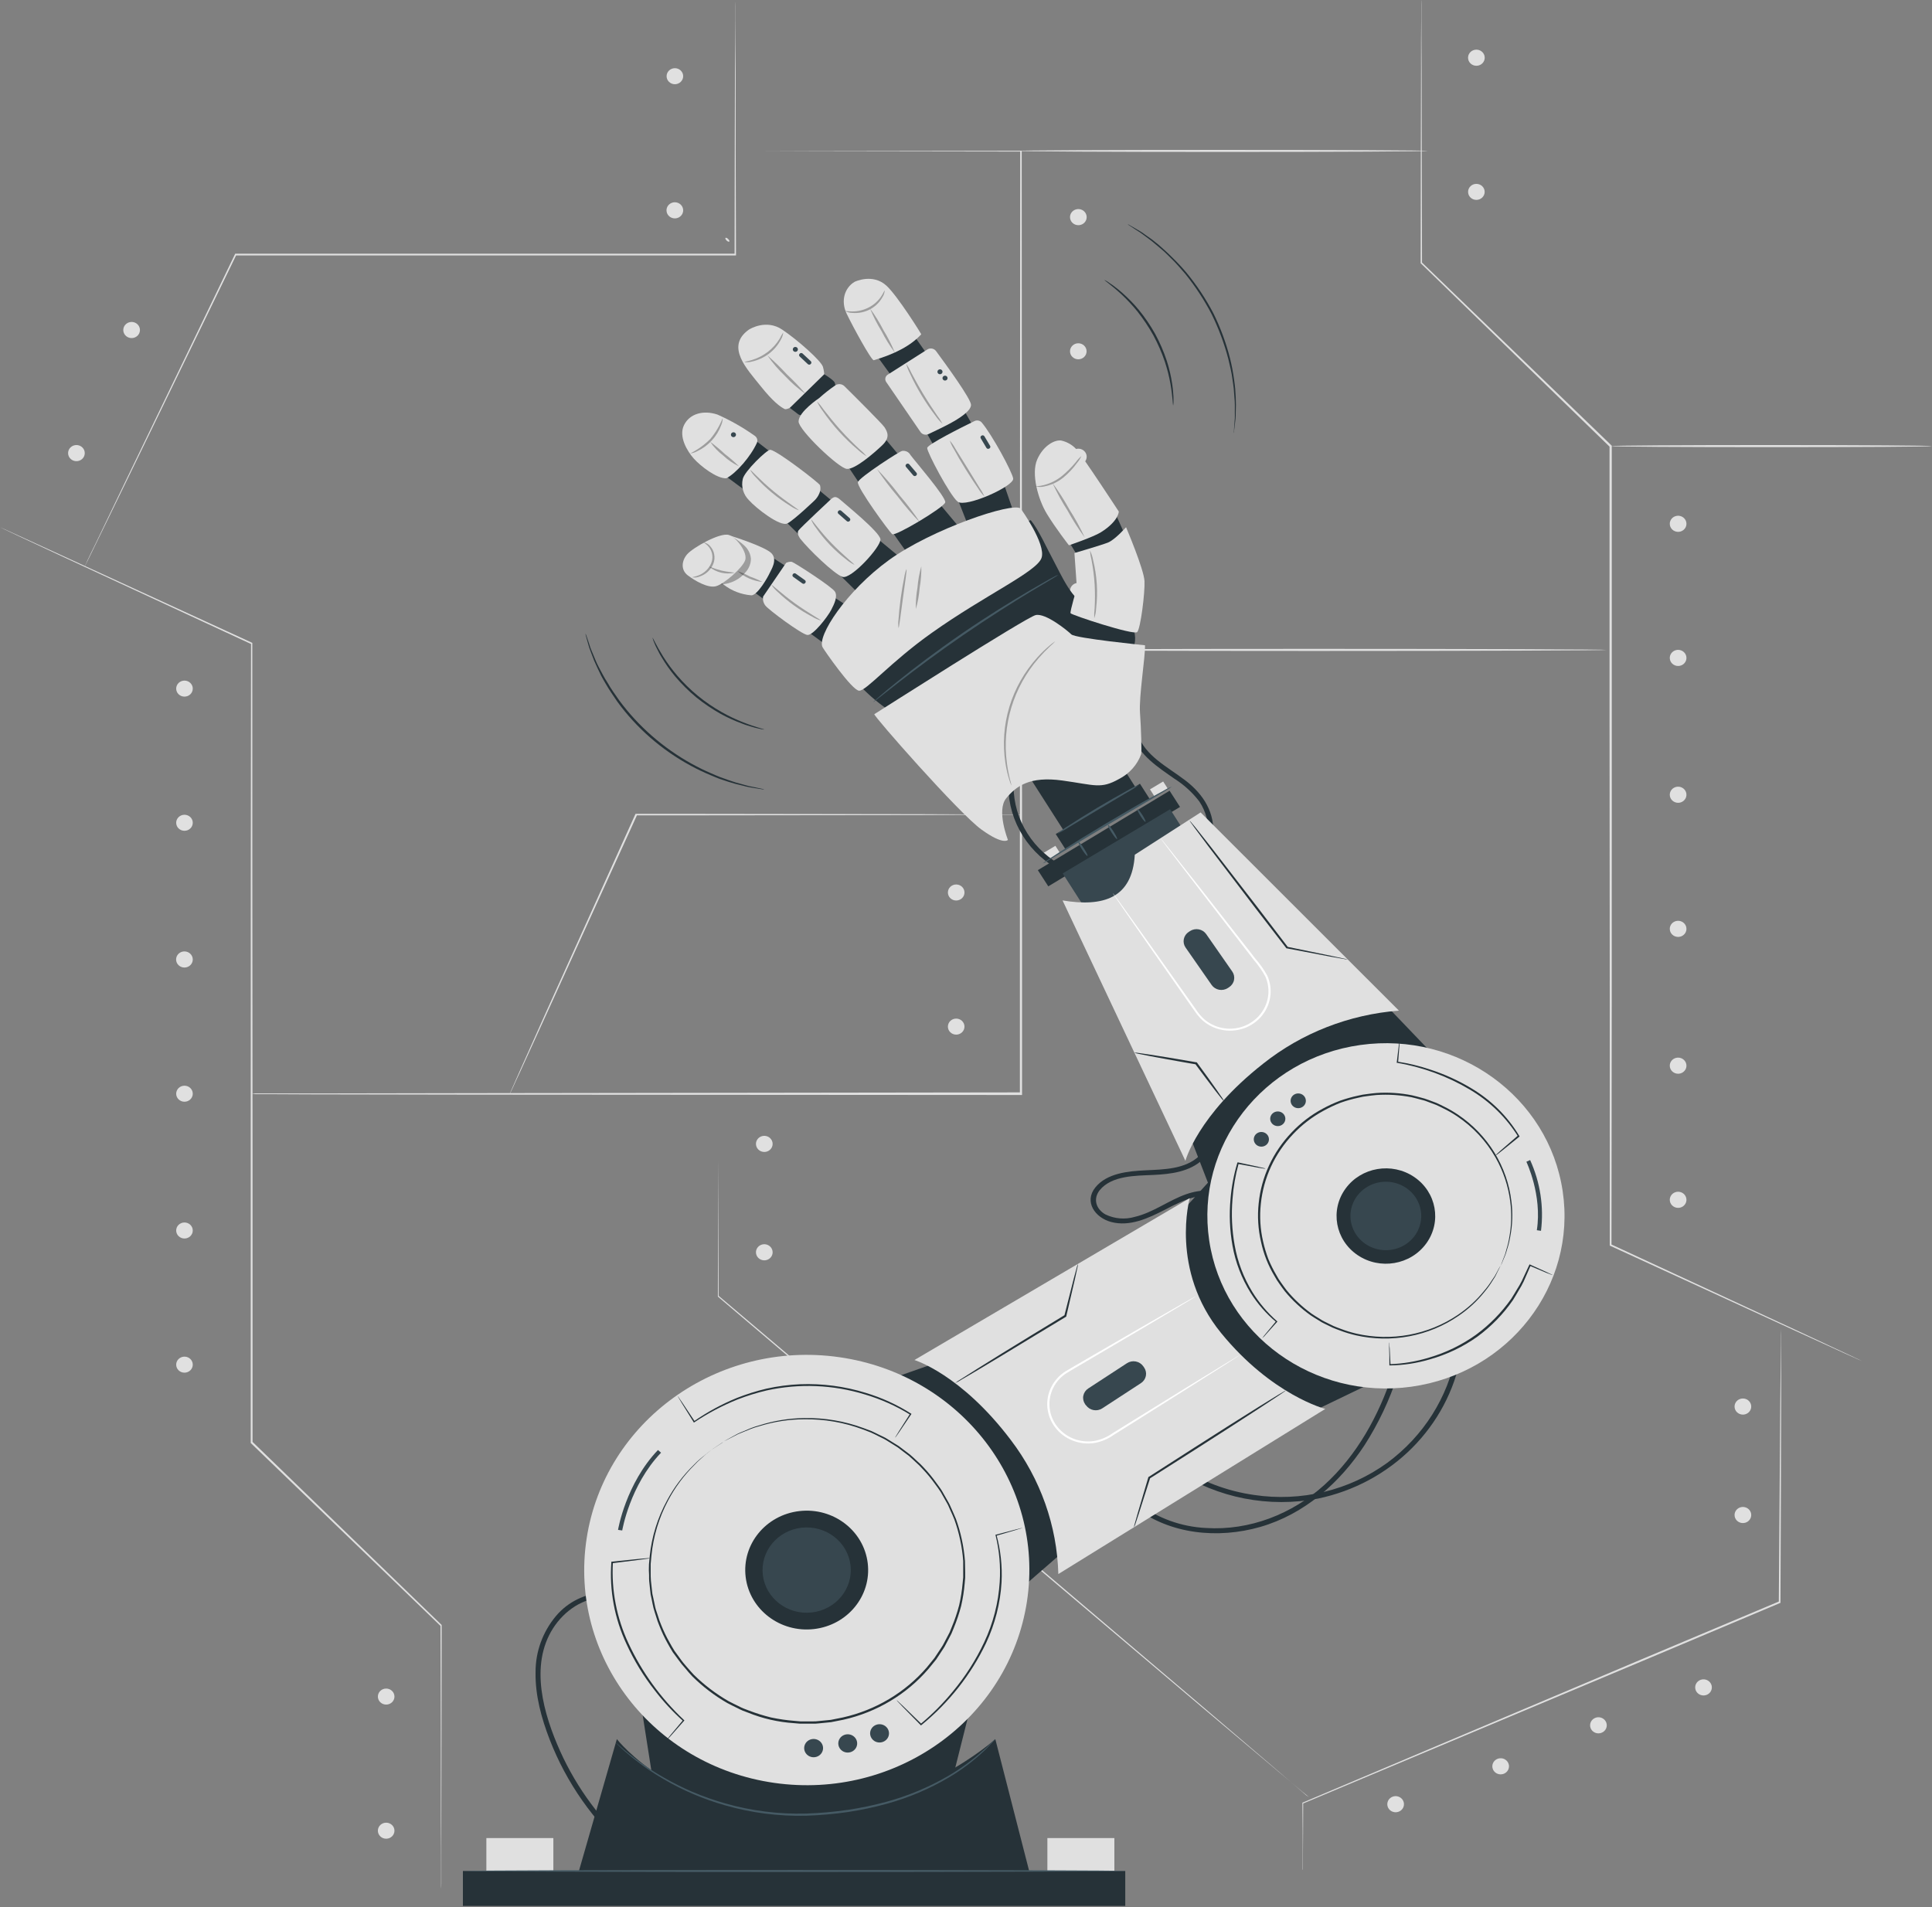 <svg width="391" height="386" viewBox="0 0 391 386" fill="none" xmlns="http://www.w3.org/2000/svg">
<rect x="0" y="0" width="391" height="386" fill="#808080" stroke="none"/>
<path d="M391 90.296C391 90.418 376.456 90.508 358.522 90.508C340.588 90.508 326.043 90.418 326.043 90.296C326.043 90.174 340.579 90.084 358.522 90.084C376.464 90.084 391 90.182 391 90.296Z" fill="#E0E0E0"/>
<path d="M264.905 363.728C264.905 363.728 264.761 363.63 264.508 363.418L263.362 362.48L259.002 358.82L242.982 345.32L190.243 300.653L145.344 262.491L145.285 262.442V262.369C145.285 250.76 145.344 241.246 145.361 234.651C145.361 231.349 145.361 228.773 145.361 227.004C145.361 226.14 145.361 225.471 145.361 225.006C145.361 224.542 145.361 224.322 145.361 224.322C145.361 224.322 145.361 224.558 145.361 225.006C145.361 225.455 145.361 226.14 145.361 227.004C145.361 228.773 145.361 231.349 145.361 234.651C145.361 241.279 145.403 250.792 145.437 262.369L145.378 262.238L190.344 300.335L242.991 345.091L258.918 358.698L263.235 362.415L264.348 363.385L264.905 363.728Z" fill="#E0E0E0"/>
<path d="M193.514 182.271C194.441 182.271 195.192 181.545 195.192 180.649C195.192 179.753 194.441 179.027 193.514 179.027C192.587 179.027 191.836 179.753 191.836 180.649C191.836 181.545 192.587 182.271 193.514 182.271Z" fill="#E0E0E0"/>
<path d="M193.514 209.419C194.441 209.419 195.192 208.693 195.192 207.797C195.192 206.901 194.441 206.174 193.514 206.174C192.587 206.174 191.836 206.901 191.836 207.797C191.836 208.693 192.587 209.419 193.514 209.419Z" fill="#E0E0E0"/>
<path d="M50.901 221.321C50.901 221.321 51.163 221.321 51.669 221.321H53.92H62.647L95.184 221.264L206.617 221.109L206.406 221.313C206.406 206.256 206.406 190.244 206.406 173.768C206.406 117.28 206.456 66.32 206.473 30.531L206.625 30.677L165.007 30.612L153.767 30.572H150.85H149.863C149.863 30.572 150.201 30.572 150.85 30.572H153.767H165.007L206.625 30.506H206.777V30.653C206.777 66.442 206.819 117.403 206.844 173.891V221.639H206.625L95.193 221.566L62.655 221.509L53.928 221.468H51.677L50.901 221.321Z" fill="#E0E0E0"/>
<path d="M89.266 382.234C89.266 382.234 89.266 381.916 89.266 381.296C89.266 380.677 89.266 379.747 89.266 378.541C89.266 376.095 89.266 372.532 89.215 367.942C89.215 358.738 89.215 345.442 89.148 329.031L89.198 329.145L50.742 292.076V292.035V291.954C50.742 274.883 50.742 256.173 50.742 236.648C50.742 195.666 50.742 158.254 50.8 130.251L50.893 130.39L13.642 113.115L3.524 108.394L0.894 107.147C0.295 106.87 0 106.715 0 106.715C0 106.715 0.312 106.837 0.911 107.106L3.524 108.305L13.693 112.96L50.969 130.08L51.062 130.129V130.227C51.062 158.23 51.062 195.641 51.112 236.624C51.112 256.149 51.112 274.858 51.112 291.929L51.045 291.791L89.384 328.909V328.958V329.023C89.384 345.434 89.333 358.73 89.316 367.934C89.316 372.524 89.316 376.087 89.316 378.532C89.316 379.739 89.316 380.66 89.316 381.288C89.316 381.916 89.266 382.234 89.266 382.234Z" fill="#E0E0E0"/>
<path d="M78.153 345.026C79.08 345.026 79.831 344.3 79.831 343.404C79.831 342.508 79.08 341.781 78.153 341.781C77.226 341.781 76.475 342.508 76.475 343.404C76.475 344.3 77.226 345.026 78.153 345.026Z" fill="#E0E0E0"/>
<path d="M78.153 372.174C79.08 372.174 79.831 371.447 79.831 370.551C79.831 369.655 79.08 368.929 78.153 368.929C77.226 368.929 76.475 369.655 76.475 370.551C76.475 371.447 77.226 372.174 78.153 372.174Z" fill="#E0E0E0"/>
<path d="M37.335 250.686C38.262 250.686 39.013 249.96 39.013 249.064C39.013 248.168 38.262 247.442 37.335 247.442C36.408 247.442 35.657 248.168 35.657 249.064C35.657 249.96 36.408 250.686 37.335 250.686Z" fill="#E0E0E0"/>
<path d="M37.335 277.842C38.262 277.842 39.013 277.116 39.013 276.22C39.013 275.324 38.262 274.597 37.335 274.597C36.408 274.597 35.657 275.324 35.657 276.22C35.657 277.116 36.408 277.842 37.335 277.842Z" fill="#E0E0E0"/>
<path d="M39.013 194.207C39.013 194.529 38.914 194.844 38.729 195.112C38.544 195.381 38.28 195.589 37.972 195.713C37.664 195.836 37.325 195.869 36.998 195.806C36.671 195.743 36.37 195.587 36.135 195.359C35.899 195.131 35.738 194.841 35.673 194.525C35.608 194.208 35.641 193.881 35.769 193.583C35.897 193.285 36.113 193.03 36.39 192.851C36.667 192.672 36.993 192.576 37.327 192.576C37.774 192.576 38.203 192.748 38.519 193.054C38.836 193.359 39.013 193.774 39.013 194.207Z" fill="#E0E0E0"/>
<path d="M37.335 223.001C38.262 223.001 39.013 222.275 39.013 221.379C39.013 220.483 38.262 219.756 37.335 219.756C36.408 219.756 35.657 220.483 35.657 221.379C35.657 222.275 36.408 223.001 37.335 223.001Z" fill="#E0E0E0"/>
<path d="M37.335 141.004C38.262 141.004 39.013 140.278 39.013 139.382C39.013 138.486 38.262 137.759 37.335 137.759C36.408 137.759 35.657 138.486 35.657 139.382C35.657 140.278 36.408 141.004 37.335 141.004Z" fill="#E0E0E0"/>
<path d="M37.335 168.16C38.262 168.16 39.013 167.433 39.013 166.537C39.013 165.641 38.262 164.915 37.335 164.915C36.408 164.915 35.657 165.641 35.657 166.537C35.657 167.433 36.408 168.16 37.335 168.16Z" fill="#E0E0E0"/>
<path d="M287.67 0C287.67 0 287.67 0.318 287.67 0.938C287.67 1.557 287.67 2.495 287.67 3.693C287.67 6.139 287.67 9.701 287.712 14.291C287.712 23.495 287.754 36.8 287.788 53.203L287.737 53.097C298.656 63.63 311.734 76.249 326.135 90.157L326.194 90.215V90.296C326.194 107.416 326.194 126.077 326.194 145.602C326.194 186.592 326.194 223.995 326.135 251.999L326.042 251.86L363.251 269.119L373.369 273.847L376 275.087C376.598 275.364 376.893 275.519 376.893 275.519C376.893 275.519 376.581 275.396 375.983 275.127L373.327 273.929L363.158 269.282L325.882 252.162L325.789 252.121V252.015C325.789 224.012 325.789 186.609 325.739 145.618C325.739 126.093 325.739 107.392 325.739 90.312L325.798 90.459L287.56 53.317L287.51 53.268V53.17C287.51 36.767 287.569 23.463 287.586 14.259C287.586 9.669 287.586 6.106 287.628 3.66C287.628 2.462 287.628 1.541 287.628 0.905C287.628 0.269 287.67 0 287.67 0Z" fill="#E0E0E0"/>
<path d="M298.791 40.46C299.718 40.46 300.469 39.734 300.469 38.838C300.469 37.942 299.718 37.216 298.791 37.216C297.864 37.216 297.113 37.942 297.113 38.838C297.113 39.734 297.864 40.46 298.791 40.46Z" fill="#E0E0E0"/>
<path d="M297.105 11.682C297.105 11.36 297.204 11.045 297.39 10.777C297.575 10.508 297.838 10.299 298.146 10.176C298.455 10.053 298.794 10.02 299.121 10.083C299.448 10.146 299.748 10.301 299.984 10.53C300.22 10.758 300.381 11.048 300.446 11.364C300.511 11.681 300.477 12.008 300.35 12.306C300.222 12.604 300.006 12.859 299.729 13.038C299.451 13.217 299.125 13.313 298.792 13.313C298.345 13.313 297.916 13.141 297.599 12.835C297.283 12.53 297.105 12.115 297.105 11.682Z" fill="#E0E0E0"/>
<path d="M218.227 72.728C219.154 72.728 219.905 72.001 219.905 71.105C219.905 70.209 219.154 69.483 218.227 69.483C217.301 69.483 216.549 70.209 216.549 71.105C216.549 72.001 217.301 72.728 218.227 72.728Z" fill="#E0E0E0"/>
<path d="M216.549 43.95C216.549 43.627 216.648 43.312 216.834 43.044C217.019 42.776 217.282 42.567 217.59 42.443C217.898 42.32 218.238 42.288 218.565 42.35C218.892 42.413 219.192 42.569 219.428 42.797C219.664 43.025 219.825 43.315 219.89 43.632C219.955 43.948 219.921 44.276 219.794 44.574C219.666 44.871 219.45 45.126 219.173 45.305C218.895 45.484 218.569 45.58 218.236 45.58C217.788 45.58 217.359 45.408 217.043 45.102C216.727 44.797 216.549 44.382 216.549 43.95Z" fill="#E0E0E0"/>
<path d="M218.227 121.218C219.154 121.218 219.905 120.492 219.905 119.596C219.905 118.7 219.154 117.973 218.227 117.973C217.301 117.973 216.549 118.7 216.549 119.596C216.549 120.492 217.301 121.218 218.227 121.218Z" fill="#E0E0E0"/>
<path d="M216.549 92.448C216.549 92.126 216.648 91.811 216.834 91.542C217.019 91.274 217.282 91.065 217.59 90.942C217.898 90.819 218.238 90.786 218.565 90.849C218.892 90.912 219.192 91.067 219.428 91.295C219.664 91.523 219.825 91.814 219.89 92.13C219.955 92.447 219.921 92.774 219.794 93.072C219.666 93.37 219.45 93.625 219.173 93.804C218.895 93.983 218.569 94.079 218.236 94.079C217.788 94.079 217.359 93.907 217.043 93.601C216.727 93.295 216.549 92.881 216.549 92.448Z" fill="#E0E0E0"/>
<path d="M337.932 133.169C337.932 132.847 338.031 132.532 338.216 132.264C338.401 131.996 338.665 131.787 338.973 131.663C339.281 131.54 339.62 131.507 339.947 131.57C340.274 131.633 340.575 131.789 340.81 132.017C341.046 132.245 341.207 132.535 341.272 132.851C341.337 133.168 341.304 133.496 341.176 133.793C341.048 134.091 340.832 134.346 340.555 134.525C340.278 134.704 339.951 134.8 339.618 134.8C339.171 134.8 338.742 134.628 338.426 134.322C338.109 134.017 337.932 133.602 337.932 133.169Z" fill="#E0E0E0"/>
<path d="M337.932 106.022C337.932 105.7 338.031 105.384 338.216 105.116C338.401 104.848 338.665 104.639 338.973 104.516C339.281 104.392 339.62 104.36 339.947 104.423C340.274 104.486 340.575 104.641 340.81 104.869C341.046 105.097 341.207 105.388 341.272 105.704C341.337 106.02 341.304 106.348 341.176 106.646C341.048 106.944 340.832 107.199 340.555 107.378C340.278 107.557 339.951 107.652 339.618 107.652C339.171 107.652 338.742 107.481 338.426 107.175C338.109 106.869 337.932 106.454 337.932 106.022Z" fill="#E0E0E0"/>
<path d="M337.932 188.011C337.932 187.688 338.031 187.373 338.216 187.105C338.401 186.837 338.665 186.628 338.973 186.504C339.281 186.381 339.62 186.349 339.947 186.412C340.274 186.474 340.575 186.63 340.81 186.858C341.046 187.086 341.207 187.376 341.272 187.693C341.337 188.009 341.304 188.337 341.176 188.635C341.048 188.933 340.832 189.187 340.555 189.366C340.278 189.546 339.951 189.641 339.618 189.641C339.171 189.641 338.742 189.469 338.426 189.164C338.109 188.858 337.932 188.443 337.932 188.011Z" fill="#E0E0E0"/>
<path d="M337.932 160.863C337.932 160.541 338.031 160.226 338.216 159.957C338.401 159.689 338.665 159.48 338.973 159.357C339.281 159.233 339.62 159.201 339.947 159.264C340.274 159.327 340.575 159.482 340.81 159.71C341.046 159.938 341.207 160.229 341.272 160.545C341.337 160.861 341.304 161.189 341.176 161.487C341.048 161.785 340.832 162.04 340.555 162.219C340.278 162.398 339.951 162.494 339.618 162.494C339.171 162.494 338.742 162.322 338.426 162.016C338.109 161.71 337.932 161.296 337.932 160.863Z" fill="#E0E0E0"/>
<path d="M337.932 242.852C337.932 242.53 338.031 242.214 338.216 241.946C338.401 241.678 338.665 241.469 338.973 241.346C339.281 241.222 339.62 241.19 339.947 241.253C340.274 241.316 340.575 241.471 340.81 241.699C341.046 241.927 341.207 242.218 341.272 242.534C341.337 242.85 341.304 243.178 341.176 243.476C341.048 243.774 340.832 244.029 340.555 244.208C340.278 244.387 339.951 244.482 339.618 244.482C339.171 244.482 338.742 244.311 338.426 244.005C338.109 243.699 337.932 243.284 337.932 242.852Z" fill="#E0E0E0"/>
<path d="M337.932 215.704C337.932 215.382 338.031 215.067 338.216 214.799C338.401 214.53 338.665 214.322 338.973 214.198C339.281 214.075 339.62 214.042 339.947 214.105C340.274 214.168 340.575 214.324 340.81 214.552C341.046 214.78 341.207 215.07 341.272 215.386C341.337 215.703 341.304 216.03 341.176 216.328C341.048 216.626 340.832 216.881 340.555 217.06C340.278 217.239 339.951 217.335 339.618 217.335C339.171 217.335 338.742 217.163 338.426 216.857C338.109 216.552 337.932 216.137 337.932 215.704Z" fill="#E0E0E0"/>
<path d="M136.584 17.047C137.51 17.047 138.262 16.32 138.262 15.424C138.262 14.528 137.51 13.802 136.584 13.802C135.657 13.802 134.906 14.528 134.906 15.424C134.906 16.32 135.657 17.047 136.584 17.047Z" fill="#E0E0E0"/>
<path d="M138.262 42.572C138.262 42.894 138.163 43.21 137.978 43.478C137.792 43.746 137.529 43.955 137.221 44.078C136.913 44.202 136.574 44.234 136.247 44.171C135.919 44.108 135.619 43.953 135.383 43.725C135.147 43.497 134.987 43.206 134.922 42.89C134.856 42.574 134.89 42.246 135.018 41.948C135.145 41.65 135.361 41.395 135.639 41.216C135.916 41.037 136.242 40.941 136.575 40.941C137.023 40.941 137.452 41.113 137.768 41.419C138.084 41.725 138.262 42.139 138.262 42.572Z" fill="#E0E0E0"/>
<path d="M28.186 67.445C28.054 67.742 27.832 67.995 27.55 68.17C27.268 68.345 26.938 68.435 26.603 68.428C26.268 68.422 25.943 68.318 25.668 68.132C25.394 67.945 25.184 67.684 25.064 67.382C24.944 67.079 24.92 66.749 24.995 66.433C25.07 66.117 25.241 65.83 25.486 65.608C25.73 65.387 26.038 65.241 26.369 65.189C26.7 65.137 27.039 65.182 27.343 65.317C27.743 65.495 28.056 65.817 28.213 66.215C28.371 66.612 28.361 67.054 28.186 67.445Z" fill="#E0E0E0"/>
<path d="M17.015 92.367C16.881 92.663 16.659 92.915 16.376 93.088C16.094 93.262 15.764 93.351 15.43 93.343C15.095 93.336 14.771 93.232 14.497 93.045C14.224 92.858 14.014 92.597 13.895 92.295C13.775 91.992 13.752 91.662 13.827 91.347C13.902 91.032 14.072 90.745 14.317 90.524C14.561 90.302 14.868 90.156 15.198 90.104C15.528 90.052 15.867 90.096 16.172 90.231C16.574 90.409 16.888 90.732 17.046 91.132C17.203 91.531 17.192 91.975 17.015 92.367Z" fill="#E0E0E0"/>
<path d="M148.826 0.399C148.826 0.399 148.826 0.717 148.826 1.329C148.826 1.94 148.826 2.87 148.826 4.06C148.826 6.457 148.826 9.962 148.877 14.422C148.877 23.389 148.877 36.14 148.953 51.523V51.703H148.767H88.608H47.647L47.832 51.588C38.861 70.07 31.197 85.829 25.784 96.997C23.06 102.557 20.91 106.968 19.426 110.041L17.74 113.49C17.554 113.873 17.403 114.166 17.293 114.378C17.183 114.59 17.133 114.672 17.133 114.672C17.133 114.672 17.133 114.566 17.268 114.362C17.403 114.158 17.504 113.848 17.681 113.465C18.06 112.65 18.617 111.492 19.367 109.984L25.623 96.94C31.003 85.755 38.617 69.972 47.546 51.466L47.596 51.352H47.731H88.692H148.852L148.666 51.531C148.666 36.148 148.725 23.373 148.742 14.43C148.742 9.97 148.784 6.465 148.793 4.068C148.793 2.878 148.793 1.973 148.793 1.337C148.793 0.701 148.826 0.399 148.826 0.399Z" fill="#E0E0E0"/>
<path d="M147.587 48.89C147.495 48.98 147.258 48.89 147.048 48.678C146.837 48.466 146.736 48.238 146.828 48.156C146.921 48.075 147.149 48.156 147.36 48.376C147.57 48.596 147.705 48.808 147.587 48.89Z" fill="#E0E0E0"/>
<path d="M152.992 253.475C152.992 253.152 153.091 252.837 153.276 252.569C153.461 252.301 153.725 252.092 154.033 251.968C154.341 251.845 154.68 251.813 155.007 251.875C155.334 251.938 155.635 252.094 155.87 252.322C156.106 252.55 156.267 252.84 156.332 253.156C156.397 253.473 156.364 253.801 156.236 254.099C156.108 254.396 155.892 254.651 155.615 254.83C155.338 255.009 155.012 255.105 154.678 255.105C154.231 255.105 153.802 254.933 153.486 254.628C153.169 254.322 152.992 253.907 152.992 253.475Z" fill="#E0E0E0"/>
<path d="M152.992 231.536C152.992 231.214 153.091 230.899 153.276 230.631C153.461 230.362 153.725 230.153 154.033 230.03C154.341 229.907 154.68 229.874 155.007 229.937C155.334 230 155.635 230.155 155.87 230.384C156.106 230.612 156.267 230.902 156.332 231.218C156.397 231.535 156.364 231.862 156.236 232.16C156.108 232.458 155.892 232.713 155.615 232.892C155.338 233.071 155.012 233.167 154.678 233.167C154.231 233.167 153.802 232.995 153.486 232.689C153.169 232.384 152.992 231.969 152.992 231.536Z" fill="#E0E0E0"/>
<path d="M351.042 306.653C351.042 306.33 351.141 306.015 351.326 305.747C351.511 305.479 351.775 305.27 352.083 305.146C352.391 305.023 352.73 304.991 353.057 305.054C353.384 305.116 353.685 305.272 353.921 305.5C354.157 305.728 354.317 306.018 354.382 306.335C354.447 306.651 354.414 306.979 354.286 307.277C354.159 307.575 353.943 307.829 353.665 308.008C353.388 308.188 353.062 308.283 352.728 308.283C352.281 308.283 351.852 308.111 351.536 307.806C351.22 307.5 351.042 307.085 351.042 306.653Z" fill="#E0E0E0"/>
<path d="M351.042 284.698C351.042 284.376 351.141 284.061 351.326 283.792C351.511 283.524 351.775 283.315 352.083 283.192C352.391 283.068 352.73 283.036 353.057 283.099C353.384 283.162 353.685 283.317 353.921 283.545C354.157 283.773 354.317 284.064 354.382 284.38C354.447 284.696 354.414 285.024 354.286 285.322C354.159 285.62 353.943 285.875 353.665 286.054C353.388 286.233 353.062 286.329 352.728 286.329C352.281 286.329 351.852 286.157 351.536 285.851C351.22 285.545 351.042 285.131 351.042 284.698Z" fill="#E0E0E0"/>
<path d="M281.853 363.662C282.165 363.548 282.506 363.526 282.831 363.599C283.157 363.673 283.453 363.838 283.681 364.074C283.909 364.31 284.06 364.606 284.113 364.925C284.167 365.244 284.122 365.571 283.983 365.865C283.844 366.159 283.618 366.406 283.333 366.576C283.048 366.745 282.718 366.829 282.384 366.817C282.05 366.804 281.728 366.696 281.457 366.506C281.187 366.316 280.981 366.053 280.866 365.749C280.713 365.346 280.731 364.901 280.915 364.51C281.1 364.119 281.437 363.814 281.853 363.662Z" fill="#E0E0E0"/>
<path d="M303.108 355.991C303.421 355.877 303.762 355.855 304.087 355.928C304.413 356.001 304.708 356.166 304.937 356.402C305.165 356.639 305.315 356.935 305.369 357.254C305.423 357.573 305.378 357.9 305.239 358.194C305.1 358.488 304.874 358.735 304.589 358.905C304.304 359.074 303.974 359.158 303.64 359.145C303.306 359.133 302.984 359.025 302.713 358.835C302.443 358.645 302.237 358.381 302.122 358.078C301.969 357.675 301.986 357.229 302.171 356.838C302.356 356.448 302.693 356.143 303.108 355.991Z" fill="#E0E0E0"/>
<path d="M322.898 347.692C323.21 347.578 323.55 347.557 323.875 347.63C324.2 347.704 324.496 347.869 324.723 348.105C324.951 348.34 325.102 348.636 325.156 348.955C325.21 349.273 325.165 349.6 325.026 349.894C324.888 350.187 324.663 350.435 324.379 350.604C324.095 350.774 323.765 350.859 323.432 350.847C323.098 350.836 322.776 350.729 322.505 350.54C322.234 350.352 322.028 350.089 321.911 349.787C321.755 349.383 321.772 348.935 321.957 348.542C322.142 348.15 322.48 347.844 322.898 347.692Z" fill="#E0E0E0"/>
<path d="M344.162 340.02C344.474 339.906 344.815 339.884 345.14 339.957C345.466 340.031 345.762 340.196 345.99 340.432C346.218 340.668 346.369 340.964 346.422 341.283C346.476 341.602 346.431 341.929 346.292 342.223C346.153 342.517 345.927 342.765 345.642 342.934C345.358 343.103 345.027 343.187 344.693 343.175C344.359 343.162 344.037 343.054 343.766 342.864C343.496 342.674 343.29 342.411 343.175 342.107C343.022 341.704 343.04 341.259 343.224 340.868C343.409 340.477 343.746 340.172 344.162 340.02Z" fill="#E0E0E0"/>
<path d="M263.64 378.532C263.64 378.532 263.64 378.459 263.64 378.304C263.64 378.149 263.64 377.921 263.64 377.627C263.64 377.016 263.64 376.127 263.64 374.986C263.64 372.646 263.64 369.279 263.581 364.926V364.853H263.657L332.139 335.895L360.123 324.115L359.997 324.294C360.115 307.827 360.224 293.739 360.292 283.753C360.342 278.78 360.385 274.826 360.418 272.095C360.418 270.758 360.418 269.714 360.469 268.997C360.469 268.654 360.469 268.385 360.469 268.181C360.458 268.092 360.458 268.002 360.469 267.912C360.469 267.912 360.469 268.002 360.469 268.181C360.469 268.361 360.469 268.646 360.469 268.997C360.469 269.714 360.469 270.758 360.469 272.095C360.469 274.826 360.469 278.78 360.469 283.753C360.469 293.739 360.393 307.827 360.334 324.303V324.433L360.207 324.482L332.231 336.278L263.674 365.065L263.741 364.959C263.741 369.279 263.699 372.679 263.691 375.019C263.691 376.16 263.691 377.049 263.691 377.66C263.691 377.954 263.691 378.174 263.691 378.337C263.684 378.404 263.667 378.47 263.64 378.532Z" fill="#E0E0E0"/>
<path d="M289.019 30.539C289.019 30.653 270.394 30.751 247.417 30.751C224.441 30.751 205.824 30.653 205.824 30.539C205.824 30.425 224.433 30.343 247.417 30.343C270.402 30.343 289.019 30.425 289.019 30.539Z" fill="#E0E0E0"/>
<path d="M325.165 131.547C325.165 131.661 298.623 131.759 265.891 131.759C233.159 131.759 206.617 131.661 206.617 131.547C206.617 131.433 233.151 131.335 265.891 131.335C298.631 131.335 325.165 131.433 325.165 131.547Z" fill="#E0E0E0"/>
<path d="M206.617 164.907C206.496 164.918 206.375 164.918 206.254 164.907H205.184H201.052L185.875 164.98L135.808 165.037H128.751L128.953 164.915C121.736 180.771 115.328 194.867 110.707 205.025L105.227 217.033C104.586 218.419 104.08 219.479 103.726 220.294L103.329 221.11C103.286 221.205 103.235 221.298 103.178 221.387C103.178 221.387 103.178 221.281 103.287 221.093L103.65 220.278L105.083 217.017C106.348 214.18 108.178 210.096 110.437 205.025C115.033 194.851 121.398 180.739 128.557 164.858L128.616 164.727H135.817L185.884 164.793L201.06 164.858H205.192H206.263L206.617 164.907Z" fill="#E0E0E0"/>
<path d="M237.435 82.07C237.342 82.07 237.35 80.44 236.887 77.749C236.615 76.2 236.229 74.672 235.732 73.176C235.107 71.34 234.329 69.557 233.404 67.844C232.458 66.153 231.375 64.537 230.167 63.01C229.16 61.773 228.067 60.605 226.895 59.513C224.88 57.662 223.438 56.724 223.523 56.659C223.884 56.834 224.226 57.044 224.543 57.287C224.939 57.54 225.322 57.812 225.689 58.102C226.119 58.445 226.625 58.811 227.131 59.284C228.349 60.353 229.477 61.515 230.504 62.757C231.753 64.292 232.862 65.928 233.818 67.649C234.749 69.377 235.524 71.18 236.136 73.037C236.626 74.556 236.989 76.11 237.224 77.684C237.342 78.353 237.376 78.964 237.426 79.502C237.474 79.96 237.497 80.42 237.494 80.88C237.517 81.278 237.497 81.677 237.435 82.07Z" fill="#263238"/>
<path d="M249.727 87.687C249.705 87.519 249.705 87.35 249.727 87.182C249.727 86.807 249.786 86.367 249.829 85.731C249.829 85.413 249.879 85.07 249.905 84.687C249.93 84.304 249.905 83.872 249.905 83.448C249.905 82.551 249.947 81.532 249.82 80.415C249.778 79.853 249.736 79.266 249.685 78.662C249.635 78.059 249.508 77.423 249.424 76.763C249.272 75.451 248.918 74.081 248.581 72.63C247.766 69.514 246.637 66.483 245.208 63.581C243.71 60.701 241.922 57.97 239.871 55.428C238.876 54.295 237.965 53.194 236.987 52.273C236.498 51.809 236.068 51.328 235.596 50.912L234.23 49.746C233.456 49.067 232.645 48.428 231.802 47.83C231.431 47.561 231.102 47.3 230.773 47.08L229.871 46.501L228.632 45.686C228.482 45.595 228.34 45.492 228.21 45.376C228.375 45.433 228.532 45.513 228.674 45.613L229.964 46.355L230.891 46.901C231.228 47.113 231.566 47.374 231.945 47.635C232.811 48.213 233.641 48.839 234.432 49.51L235.79 50.724C236.271 51.132 236.717 51.613 237.206 52.078C238.243 53.079 239.226 54.132 240.149 55.233C242.24 57.778 244.056 60.523 245.571 63.426C247.015 66.355 248.145 69.42 248.943 72.573C249.282 73.95 249.55 75.343 249.744 76.747C249.82 77.407 249.938 78.043 249.98 78.662C250.023 79.282 250.056 79.869 250.09 80.432C250.144 81.447 250.144 82.465 250.09 83.481C250.09 83.929 250.09 84.353 250.048 84.736C250.006 85.119 249.964 85.462 249.93 85.78C249.854 86.375 249.795 86.847 249.753 87.223C249.766 87.378 249.757 87.534 249.727 87.687Z" fill="#263238"/>
<path d="M132.048 129.061C132.132 129.061 132.773 130.585 134.206 132.884C135.055 134.228 136.002 135.511 137.039 136.724C139.577 139.697 142.64 142.212 146.087 144.151C147.49 144.948 148.953 145.643 150.463 146.23C152.992 147.232 154.737 147.583 154.678 147.673C154.273 147.635 153.872 147.561 153.481 147.453C153.016 147.358 152.558 147.238 152.107 147.094C151.576 146.931 150.96 146.768 150.311 146.507C148.771 145.952 147.279 145.278 145.85 144.493C144.105 143.514 142.45 142.393 140.901 141.143C139.373 139.872 137.962 138.476 136.685 136.969C135.651 135.732 134.721 134.418 133.903 133.039C133.532 132.46 133.27 131.906 133.017 131.409C132.797 131.001 132.6 130.582 132.427 130.153C132.268 129.8 132.141 129.435 132.048 129.061Z" fill="#263238"/>
<path d="M118.498 128.229C118.571 128.382 118.633 128.54 118.684 128.702C118.81 129.061 118.962 129.517 119.156 130.08C119.248 130.39 119.358 130.724 119.476 131.082C119.594 131.441 119.78 131.824 119.948 132.24C120.302 133.055 120.64 134.026 121.179 135.028L122.022 136.61C122.301 137.164 122.655 137.702 122.992 138.24C123.633 139.406 124.485 140.556 125.336 141.787C129.223 147.042 134.239 151.422 140.041 154.627C141.303 155.323 142.6 155.957 143.928 156.526C144.56 156.795 145.15 157.081 145.741 157.292L147.427 157.896C148.407 158.249 149.407 158.551 150.42 158.801C150.867 158.923 151.263 159.045 151.66 159.135L152.722 159.347L154.181 159.657C154.355 159.68 154.526 159.726 154.687 159.795C154.514 159.795 154.342 159.779 154.172 159.746L152.688 159.51L151.609 159.331C151.221 159.257 150.766 159.143 150.353 159.029C149.329 158.81 148.319 158.538 147.326 158.214L145.589 157.635C144.99 157.423 144.392 157.138 143.759 156.885C142.414 156.323 141.1 155.695 139.822 155.002C133.92 151.809 128.834 147.377 124.94 142.031C124.097 140.784 123.253 139.585 122.604 138.436C122.275 137.849 121.921 137.303 121.651 136.748L120.876 135.118C120.426 134.198 120.032 133.253 119.695 132.289C119.535 131.865 119.375 131.474 119.257 131.115C119.139 130.756 119.055 130.406 118.962 130.096C118.802 129.525 118.675 129.061 118.574 128.694C118.528 128.543 118.503 128.387 118.498 128.229Z" fill="#263238"/>
<path d="M111.989 372.043H98.431V378.695H111.989V372.043Z" fill="#E0E0E0"/>
<path d="M225.529 372.043H211.971V378.695H225.529V372.043Z" fill="#E0E0E0"/>
<path d="M122.41 322.33C120.511 322.392 118.648 322.848 116.947 323.665C115.245 324.482 113.744 325.642 112.545 327.066C109.834 330.29 108.365 334.324 108.388 338.48C108.304 343.151 109.569 347.773 111.247 352.11C114.63 360.845 120.122 368.671 127.267 374.937C127.773 375.377 128.515 374.66 128.017 374.22C121.757 368.72 116.772 362.002 113.388 354.507C110.016 347.007 107.124 337.094 111.938 329.569C114.198 326.039 118.017 323.349 122.418 323.316C122.547 323.3 122.665 323.24 122.75 323.146C122.836 323.052 122.883 322.932 122.883 322.807C122.883 322.682 122.836 322.561 122.75 322.467C122.665 322.373 122.547 322.313 122.418 322.297L122.41 322.33Z" fill="#263238"/>
<path d="M192.654 360.475L196.524 345.091L129.004 340.387L132.377 361.902L158.97 374.089L192.654 360.475Z" fill="#263238"/>
<path d="M188.633 276.146L176.407 280.443L203.472 324.27L216.634 312.824L213.025 291.065L188.633 276.146Z" fill="#263238"/>
<path d="M207.838 324.145C211.468 300.35 194.46 278.216 169.85 274.706C145.241 271.197 122.348 287.641 118.719 311.436C115.089 335.231 132.097 357.365 156.706 360.874C181.316 364.384 204.208 347.94 207.838 324.145Z" fill="#E0E0E0"/>
<path d="M146.55 291.717L146.137 292.019L144.906 292.834L143.995 293.454C143.666 293.698 143.338 293.992 142.967 294.269L141.803 295.296C141.361 295.681 140.942 296.09 140.547 296.519C138.402 298.644 136.602 301.071 135.209 303.718C133.353 307.208 132.208 311.011 131.837 314.919L131.685 316.55C131.685 317.112 131.685 317.675 131.685 318.245C131.685 318.816 131.685 319.387 131.736 319.966C131.786 320.544 131.862 321.131 131.93 321.718L132.031 322.615C132.098 322.909 132.157 323.202 132.225 323.495C132.351 324.091 132.478 324.686 132.604 325.297C132.731 325.909 132.984 326.479 133.161 327.083C133.338 327.695 133.551 328.296 133.801 328.884C134.279 330.094 134.842 331.271 135.488 332.406C135.825 332.985 136.129 333.58 136.508 334.151L137.697 335.781C137.908 336.058 138.093 336.352 138.312 336.596L139.004 337.412C139.476 337.933 139.923 338.48 140.42 338.993C142.507 341.046 144.856 342.832 147.41 344.309C148.068 344.667 148.759 344.985 149.442 345.328C149.788 345.491 150.125 345.686 150.488 345.817L151.567 346.233C153.03 346.791 154.528 347.26 156.052 347.635C157.617 347.967 159.203 348.195 160.799 348.32L162.014 348.426H164.459C164.867 348.436 165.276 348.415 165.681 348.36L168.152 348.116L170.597 347.627C177.249 346.125 183.212 342.564 187.578 337.485L189.121 335.586L190.462 333.564C190.69 333.236 190.893 332.893 191.069 332.536L191.625 331.477L192.174 330.425L192.62 329.333C193.223 327.895 193.721 326.418 194.113 324.914C194.456 323.432 194.692 321.928 194.821 320.414L194.931 319.289C194.931 318.922 194.931 318.547 194.931 318.172C194.931 317.43 194.931 316.688 194.931 315.955C194.827 314.502 194.618 313.058 194.307 311.634C194.011 310.252 193.623 308.89 193.143 307.558C192.899 306.897 192.587 306.269 192.3 305.625L191.887 304.68C191.735 304.362 191.55 304.076 191.389 303.775L190.378 301.989C190.023 301.419 189.602 300.881 189.222 300.359C188.454 299.284 187.609 298.263 186.693 297.302C186.265 296.82 185.806 296.366 185.319 295.94C184.838 295.516 184.4 295.06 183.911 294.66L182.418 293.527L181.685 292.965L180.909 292.476L179.374 291.522C178.877 291.204 178.32 290.984 177.798 290.707C177.275 290.429 176.761 290.185 176.238 289.948L174.653 289.337C170.864 287.917 166.827 287.217 162.764 287.274C159.693 287.287 156.642 287.754 153.717 288.66C153.146 288.812 152.583 288.991 152.031 289.198L150.58 289.785C150.133 289.973 149.737 290.12 149.349 290.291L148.363 290.804L147.022 291.489L146.558 291.717C146.558 291.717 146.71 291.62 147.005 291.457L148.321 290.731L149.299 290.201C149.661 290.022 150.083 289.859 150.53 289.671L151.98 289.06C152.532 288.847 153.095 288.662 153.666 288.505C156.601 287.569 159.666 287.071 162.756 287.03C166.856 286.952 170.933 287.641 174.762 289.06L176.373 289.663C176.895 289.899 177.418 290.168 177.949 290.429C178.481 290.69 179.037 290.918 179.543 291.245L181.094 292.207L181.887 292.696L182.629 293.258L184.138 294.4C184.636 294.799 185.083 295.264 185.563 295.696C186.059 296.124 186.526 296.581 186.963 297.065C187.878 298.035 188.723 299.065 189.492 300.147C189.872 300.71 190.335 301.248 190.664 301.826L191.685 303.62C191.853 303.93 192.047 304.223 192.19 304.541L192.62 305.503C192.89 306.147 193.202 306.783 193.464 307.452C193.953 308.808 194.35 310.194 194.652 311.601C194.966 313.045 195.18 314.508 195.293 315.979C195.335 316.721 195.293 317.471 195.335 318.229C195.335 318.604 195.335 318.979 195.335 319.362L195.234 320.495C195.102 322.031 194.863 323.556 194.518 325.061C194.118 326.583 193.617 328.078 193.017 329.536L192.561 330.645L192.005 331.713L191.44 332.781C191.265 333.147 191.059 333.499 190.824 333.833L189.475 335.879L187.907 337.803C183.48 342.958 177.43 346.571 170.681 348.091L168.202 348.58L165.673 348.833C165.262 348.881 164.848 348.9 164.434 348.89H161.904L160.681 348.784C157.485 348.572 154.345 347.853 151.39 346.656L150.294 346.241C149.923 346.102 149.585 345.898 149.24 345.735C148.548 345.385 147.84 345.067 147.174 344.7C145.864 343.945 144.608 343.106 143.413 342.189C142.253 341.301 141.152 340.342 140.117 339.319C139.619 338.806 139.164 338.251 138.692 337.689L137.992 336.874C137.764 336.605 137.579 336.311 137.368 336.058L136.162 334.428C135.783 333.849 135.471 333.246 135.134 332.667C134.488 331.512 133.925 330.317 133.447 329.088C133.194 328.496 132.98 327.889 132.806 327.27C132.621 326.659 132.402 326.063 132.25 325.46C132.098 324.857 131.997 324.237 131.871 323.642C131.803 323.341 131.744 323.039 131.677 322.745L131.575 321.841C131.516 321.245 131.449 320.658 131.39 320.071C131.331 319.485 131.39 318.906 131.339 318.327C131.289 317.748 131.339 317.186 131.339 316.623L131.491 314.993C131.892 311.045 133.084 307.21 134.999 303.701C136.414 301.048 138.242 298.62 140.42 296.503C140.824 296.075 141.252 295.67 141.702 295.288L142.908 294.302C143.287 294.008 143.624 293.715 143.953 293.486L144.881 292.875L146.137 292.06C146.398 291.799 146.55 291.717 146.55 291.717Z" fill="#263238"/>
<path d="M164.706 329.74C171.527 328.967 176.41 322.994 175.611 316.398C174.812 309.802 168.634 305.081 161.812 305.853C154.99 306.626 150.108 312.599 150.907 319.195C151.706 325.791 157.884 330.512 164.706 329.74Z" fill="#263238"/>
<path d="M163.396 326.432C168.327 326.357 172.261 322.43 172.182 317.663C172.104 312.895 168.043 309.092 163.113 309.168C158.182 309.243 154.248 313.17 154.326 317.937C154.405 322.705 158.465 326.508 163.396 326.432Z" fill="#37474F"/>
<path d="M131.541 315.392C131.372 315.447 131.197 315.483 131.019 315.498L129.501 315.71L123.902 316.411L124.037 316.272C123.716 321.902 124.803 327.523 127.208 332.659C129.91 338.455 133.714 343.709 138.422 348.148L138.514 348.238L138.43 348.328L135.825 351.271L135.117 352.045C134.948 352.216 134.864 352.298 134.847 352.29C134.907 352.185 134.977 352.087 135.057 351.996L135.707 351.181L138.236 348.165V348.344C136.135 346.456 134.218 344.385 132.511 342.156C130.238 339.262 128.322 336.121 126.803 332.797C124.369 327.606 123.311 321.91 123.725 316.224V316.093H123.852L129.459 315.522L130.993 315.392C131.175 315.371 131.359 315.371 131.541 315.392Z" fill="#263238"/>
<path d="M137.14 282.57C137.239 282.67 137.324 282.783 137.393 282.905L138.076 283.899L140.606 287.698H140.412C143.131 285.81 146.057 284.219 149.138 282.954C151.078 282.189 153.074 281.562 155.108 281.079C157.343 280.582 159.621 280.282 161.912 280.182C166.413 280.006 170.911 280.597 175.2 281.926C178.443 282.901 181.529 284.312 184.366 286.117L184.467 286.19L184.399 286.288L182.03 289.793L181.389 290.715C181.32 290.824 181.238 290.925 181.145 291.016C181.192 290.895 181.254 290.78 181.33 290.674L181.912 289.72C182.469 288.856 183.227 287.658 184.18 286.157V286.329C181.34 284.579 178.268 283.208 175.049 282.252C168.617 280.28 161.757 279.998 155.175 281.437C153.166 281.91 151.193 282.52 149.273 283.263C146.206 284.5 143.281 286.044 140.547 287.869L140.428 287.951L140.361 287.829L137.958 283.964L137.343 282.929C137.264 282.816 137.196 282.696 137.14 282.57Z" fill="#263238"/>
<path d="M207.013 309.221C206.898 309.277 206.776 309.321 206.651 309.351L205.597 309.685L201.592 310.859L201.676 310.704C202.519 313.817 202.864 317.037 202.696 320.251C202.446 324.518 201.38 328.703 199.551 332.594C196.508 338.976 192.049 344.631 186.491 349.159L186.381 349.241L186.297 349.151L182.705 345.491L181.761 344.496C181.647 344.387 181.545 344.267 181.457 344.137C181.589 344.228 181.71 344.332 181.82 344.447L182.823 345.385L186.499 348.955H186.305C188.698 346.96 190.889 344.749 192.848 342.352C195.379 339.315 197.503 335.981 199.172 332.431C200.99 328.576 202.058 324.431 202.325 320.202C202.528 317.027 202.244 313.84 201.482 310.745V310.623H201.6L205.639 309.563L206.718 309.294C206.813 309.257 206.912 309.232 207.013 309.221Z" fill="#263238"/>
<path d="M125.926 309.783L125.083 309.661C125.083 309.563 126.668 300.286 133.161 293.495L133.784 294.041C127.469 300.661 125.943 309.694 125.926 309.783Z" fill="#37474F"/>
<path d="M176.423 349.803C176.636 349.501 176.938 349.267 177.289 349.131C177.639 348.994 178.024 348.961 178.395 349.036C178.765 349.111 179.104 349.29 179.369 349.551C179.634 349.812 179.813 350.143 179.883 350.503C179.954 350.862 179.913 351.233 179.765 351.57C179.618 351.907 179.37 352.194 179.054 352.394C178.738 352.595 178.367 352.701 177.989 352.698C177.611 352.696 177.242 352.585 176.929 352.379C176.509 352.102 176.221 351.675 176.126 351.192C176.031 350.71 176.138 350.21 176.423 349.803Z" fill="#37474F"/>
<path d="M169.982 351.841C170.195 351.54 170.496 351.306 170.847 351.169C171.198 351.033 171.583 351 171.953 351.074C172.323 351.149 172.662 351.328 172.927 351.589C173.192 351.85 173.371 352.181 173.442 352.541C173.513 352.9 173.471 353.271 173.324 353.608C173.176 353.945 172.929 354.232 172.613 354.433C172.296 354.633 171.926 354.739 171.548 354.736C171.169 354.734 170.801 354.623 170.487 354.418C170.068 354.14 169.779 353.713 169.685 353.23C169.59 352.748 169.697 352.248 169.982 351.841Z" fill="#37474F"/>
<path d="M163.076 352.795C163.289 352.492 163.59 352.257 163.941 352.119C164.291 351.982 164.677 351.948 165.048 352.022C165.419 352.096 165.758 352.275 166.024 352.536C166.29 352.797 166.469 353.128 166.54 353.488C166.611 353.848 166.57 354.22 166.422 354.557C166.274 354.894 166.026 355.181 165.71 355.382C165.393 355.583 165.022 355.688 164.643 355.685C164.264 355.681 163.895 355.57 163.582 355.363C163.163 355.087 162.875 354.662 162.78 354.18C162.685 353.699 162.792 353.201 163.076 352.795Z" fill="#37474F"/>
<path d="M227.73 378.704H93.684V385.78H227.73V378.704Z" fill="#263238"/>
<path d="M116.146 382.234L124.839 352.013C124.839 352.013 137.056 367.625 161.272 367.127C185.488 366.63 201.432 352.013 201.432 352.013L209.189 382.234H116.146Z" fill="#263238"/>
<path d="M227.721 378.704C227.721 378.818 197.789 378.916 160.875 378.916C123.962 378.916 94.029 378.818 94.029 378.704C94.029 378.59 123.953 378.492 160.875 378.492C197.797 378.492 227.721 378.581 227.721 378.704Z" fill="#455A64"/>
<path d="M201.431 352.013C201.393 352.074 201.348 352.132 201.297 352.184L200.867 352.649C200.47 353.048 199.947 353.692 199.18 354.393C196.993 356.457 194.572 358.276 191.963 359.815C188.092 362.094 183.924 363.863 179.568 365.073C176.998 365.786 174.385 366.347 171.744 366.752C168.906 367.166 166.045 367.421 163.177 367.519C157.61 367.66 152.055 366.947 146.719 365.407C142.368 364.172 138.202 362.397 134.324 360.124C131.707 358.608 129.24 356.861 126.955 354.907C126.112 354.238 125.555 353.635 125.142 353.276L124.687 352.828C124.632 352.782 124.584 352.73 124.543 352.673C124.543 352.673 124.602 352.673 124.712 352.803L125.201 353.211C125.64 353.562 126.221 354.14 127.065 354.793C129.383 356.687 131.866 358.386 134.484 359.872C136.29 360.901 138.153 361.832 140.066 362.66C142.26 363.59 144.513 364.385 146.811 365.04C152.101 366.538 157.6 367.229 163.11 367.086C165.961 366.992 168.804 366.739 171.626 366.328C174.248 365.935 176.844 365.39 179.4 364.698C183.733 363.515 187.886 361.785 191.752 359.554C194.36 358.048 196.793 356.277 199.012 354.271C199.855 353.594 200.361 352.966 200.774 352.591L201.238 352.159C201.296 352.103 201.361 352.054 201.431 352.013Z" fill="#455A64"/>
<path d="M242.755 233.933C239.863 236.689 235.571 236.697 231.794 236.884C228.312 237.056 224.011 237.455 221.676 240.349C219.34 243.243 221.617 246.455 224.829 247.328C228.632 248.363 232.418 246.569 235.715 244.882C239.509 242.893 244.509 240.374 248.539 243.3C249.079 243.692 249.601 242.811 249.07 242.42C246.49 240.545 243 240.692 240.091 241.711C236.49 242.966 233.421 245.412 229.678 246.3C227.693 246.888 225.551 246.71 223.7 245.803C221.811 244.727 221.17 242.673 222.553 240.912C224.998 237.92 229.796 237.985 233.354 237.822C236.912 237.659 240.807 237.202 243.472 234.642C243.552 234.543 243.592 234.419 243.584 234.293C243.575 234.168 243.52 234.049 243.427 233.961C243.334 233.872 243.211 233.82 243.081 233.813C242.951 233.806 242.823 233.846 242.721 233.925L242.755 233.933Z" fill="#263238"/>
<path d="M229.677 305.079C236.777 310.582 246.49 311.52 255.048 309.066C264.028 306.481 271.169 300.098 276.127 292.565C278.973 288.136 281.226 283.375 282.83 278.396C283.041 277.777 281.987 277.508 281.81 278.127C279.044 286.484 274.66 294.563 267.974 300.612C261.515 306.441 252.932 309.848 244.028 309.278C239.087 309.028 234.343 307.321 230.436 304.386C229.913 303.979 229.163 304.696 229.694 305.104L229.677 305.079Z" fill="#263238"/>
<path d="M238.084 297.742C242.244 300.458 246.919 302.349 251.84 303.308C256.76 304.266 261.828 304.273 266.751 303.326C273.99 301.812 280.602 298.257 285.751 293.11C290.9 287.963 294.356 281.455 295.68 274.41C295.798 273.774 294.787 273.497 294.669 274.141C293.023 282.867 288.072 290.686 280.782 296.071C276.963 298.845 272.608 300.851 267.974 301.971C263.34 303.091 258.52 303.303 253.8 302.593C248.334 301.819 243.123 299.848 238.565 296.829C238 296.454 237.477 297.334 238.033 297.709L238.084 297.742Z" fill="#263238"/>
<path d="M241.068 230.607L245.672 242.51L292.67 216.177L280.402 203.37L257.063 206.884L241.068 230.607Z" fill="#263238"/>
<path d="M266.844 285.122L278.606 279.448L246.633 236.99L234.736 250.124L240.773 272.201L266.844 285.122Z" fill="#263238"/>
<path d="M285.643 280.681C305.397 277.929 319.104 260.214 316.257 241.113C313.411 222.013 295.089 208.761 275.334 211.513C255.58 214.265 241.874 231.98 244.72 251.081C247.567 270.181 265.889 283.433 285.643 280.681Z" fill="#E0E0E0"/>
<path d="M303.733 256.165C303.733 256.165 303.775 256.034 303.868 255.782L304.281 254.681L304.601 253.866C304.702 253.564 304.778 253.222 304.879 252.863C305.138 252.033 305.336 251.185 305.47 250.328C305.895 247.983 305.955 245.589 305.647 243.227C305.252 240.101 304.244 237.077 302.679 234.316C300.784 230.965 298.105 228.089 294.854 225.919C293.967 225.326 293.037 224.795 292.072 224.33C291.583 224.093 291.102 223.832 290.588 223.62L289.019 223.033C288.758 222.936 288.497 222.821 288.227 222.748L287.384 222.528C286.827 222.389 286.279 222.218 285.697 222.096C284.545 221.873 283.379 221.72 282.207 221.639C281.005 221.562 279.8 221.562 278.598 221.639C277.991 221.68 277.384 221.778 276.768 221.851C276.154 221.915 275.545 222.024 274.947 222.177C273.716 222.438 272.505 222.779 271.321 223.196C270.13 223.665 268.973 224.21 267.856 224.827C265.552 226.076 263.471 227.675 261.693 229.563C257.986 233.458 255.695 238.416 255.167 243.683C254.894 246.221 255.048 248.784 255.622 251.273C255.895 252.488 256.253 253.684 256.693 254.852C257.159 255.973 257.703 257.062 258.32 258.113C258.601 258.646 258.922 259.159 259.281 259.646C259.635 260.135 259.973 260.632 260.344 261.105C261.088 262.019 261.896 262.883 262.763 263.689C263.607 264.481 264.503 265.219 265.445 265.899C265.917 266.233 266.414 266.518 266.895 266.82L267.612 267.268C267.856 267.415 268.109 267.521 268.362 267.652L269.863 268.393C270.36 268.622 270.892 268.793 271.397 268.989C272.399 269.372 273.428 269.688 274.475 269.934C277.98 270.742 281.622 270.823 285.162 270.172C288.702 269.522 292.06 268.154 295.014 266.16C297.044 264.799 298.849 263.15 300.368 261.268C300.943 260.601 301.465 259.892 301.928 259.149C302.139 258.831 302.35 258.545 302.519 258.276L302.932 257.51C303.176 257.062 303.362 256.695 303.505 256.475C303.648 256.254 303.707 256.124 303.707 256.124C303.707 256.124 303.657 256.246 303.539 256.491L303.008 257.551L302.611 258.366C302.451 258.643 302.249 258.937 302.038 259.263C301.582 260.013 301.069 260.73 300.503 261.407C298.993 263.311 297.191 264.98 295.158 266.355C292.181 268.395 288.791 269.799 285.21 270.475C281.63 271.151 277.942 271.084 274.391 270.277C273.327 270.031 272.282 269.715 271.262 269.331C270.748 269.127 270.217 268.956 269.703 268.728L268.177 267.986C267.924 267.855 267.662 267.741 267.418 267.594L266.684 267.138C266.195 266.836 265.689 266.543 265.217 266.209C264.257 265.523 263.344 264.777 262.485 263.975C261.599 263.157 260.774 262.28 260.015 261.35C259.635 260.869 259.298 260.363 258.935 259.866C258.569 259.37 258.24 258.85 257.949 258.309C256.647 256.142 255.719 253.785 255.2 251.33C254.615 248.795 254.456 246.186 254.728 243.602C255.265 238.244 257.598 233.203 261.372 229.246C263.18 227.324 265.298 225.699 267.645 224.436C268.78 223.814 269.957 223.269 271.17 222.805C272.373 222.383 273.604 222.037 274.854 221.77C275.464 221.617 276.084 221.508 276.709 221.444C277.333 221.37 277.949 221.272 278.564 221.232C279.788 221.146 281.017 221.146 282.24 221.232C283.431 221.31 284.614 221.468 285.782 221.705C286.355 221.827 286.92 221.998 287.468 222.137L288.311 222.365C288.589 222.446 288.851 222.561 289.154 222.658L290.74 223.254C291.262 223.474 291.743 223.743 292.24 223.979C293.217 224.459 294.158 225.004 295.057 225.61C298.049 227.627 300.562 230.239 302.429 233.269C304.296 236.3 305.473 239.681 305.883 243.186C306.181 245.567 306.099 247.979 305.638 250.336C305.494 251.198 305.282 252.048 305.006 252.879C304.896 253.246 304.812 253.58 304.702 253.882L304.365 254.697L303.91 255.79C303.8 256.01 303.733 256.165 303.733 256.165Z" fill="#263238"/>
<path d="M288.649 251.683C291.816 247.319 290.725 241.3 286.212 238.237C281.699 235.175 275.473 236.23 272.306 240.594C269.139 244.957 270.23 250.977 274.743 254.039C279.256 257.102 285.482 256.047 288.649 251.683Z" fill="#263238"/>
<path d="M287.012 248.95C286.434 250.201 285.484 251.258 284.284 251.987C283.084 252.717 281.688 253.086 280.271 253.048C278.854 253.01 277.48 252.566 276.324 251.773C275.168 250.98 274.281 249.874 273.775 248.594C273.269 247.313 273.167 245.917 273.482 244.581C273.798 243.244 274.515 242.029 275.545 241.087C276.575 240.145 277.87 239.52 279.268 239.29C280.665 239.06 282.101 239.235 283.395 239.795C285.129 240.547 286.484 241.933 287.162 243.649C287.84 245.366 287.786 247.272 287.012 248.95Z" fill="#37474F"/>
<path d="M302.645 233.868C302.731 233.757 302.83 233.655 302.94 233.566L303.842 232.751L307.215 229.833V230.02C304.801 226.153 301.461 222.904 297.476 220.547C292.981 217.873 288.008 216.037 282.814 215.134H282.679V215.011C282.83 213.732 282.957 212.696 283.05 211.914C283.077 211.545 283.139 211.179 283.235 210.821C283.253 211.191 283.239 211.562 283.193 211.93C283.134 212.745 283.05 213.756 282.949 215.036L282.83 214.889C285.112 215.234 287.355 215.78 289.534 216.52C292.394 217.45 295.132 218.697 297.695 220.237C301.74 222.627 305.102 225.956 307.476 229.922L307.535 230.036L307.442 230.11L303.969 232.922L303.007 233.672C302.78 233.803 302.653 233.884 302.645 233.868Z" fill="#263238"/>
<path d="M314.247 258.097C314.132 258.076 314.022 258.04 313.918 257.991L312.965 257.632L309.592 256.214L309.778 256.14L308.353 259.401C308.054 260.023 307.719 260.627 307.349 261.211C306.978 261.823 306.624 262.483 306.203 263.135C304.244 265.974 301.811 268.479 299.002 270.546C296.094 272.62 292.828 274.18 289.356 275.152C286.749 275.927 284.04 276.339 281.313 276.375H281.186V276.252C281.186 274.85 281.186 273.725 281.136 272.894C281.136 272.535 281.136 272.241 281.136 272.005C281.125 271.902 281.125 271.798 281.136 271.695C281.168 271.793 281.185 271.894 281.186 271.997C281.186 272.241 281.186 272.535 281.245 272.885C281.287 273.701 281.346 274.842 281.414 276.244L281.287 276.122C283.979 276.026 286.645 275.579 289.213 274.793C292.63 273.793 295.842 272.229 298.707 270.171C301.476 268.133 303.885 265.674 305.84 262.891C306.262 262.255 306.624 261.602 306.995 260.999C307.368 260.426 307.705 259.833 308.007 259.222C308.555 258.056 309.053 256.988 309.491 256.043L309.55 255.92L309.668 255.969L313.041 257.502L313.935 257.926C314.154 258.024 314.255 258.081 314.247 258.097Z" fill="#263238"/>
<path d="M255.444 270.88C255.664 270.557 255.903 270.246 256.161 269.951L258.261 267.415V267.586C256.243 265.892 254.508 263.907 253.117 261.7C251.283 258.76 250.033 255.514 249.433 252.129C248.877 249.012 248.744 245.839 249.036 242.689C249.238 240.224 249.695 237.785 250.402 235.409L250.445 235.286H250.571L254.652 236.167L255.74 236.42C255.868 236.439 255.992 236.474 256.111 236.526C255.985 236.544 255.857 236.544 255.731 236.526L254.627 236.346L250.512 235.588L250.681 235.498C250.027 237.865 249.609 240.286 249.433 242.73C249.172 245.844 249.319 248.977 249.871 252.056C250.462 255.392 251.676 258.597 253.455 261.513C254.809 263.7 256.485 265.686 258.429 267.407L258.53 267.497L258.446 267.586L256.254 270.032C256.012 270.339 255.741 270.623 255.444 270.88Z" fill="#263238"/>
<path d="M311.869 249.129L311.026 249.007C312.131 241.89 308.943 235.246 308.91 235.148L309.669 234.806C311.712 239.304 312.472 244.25 311.869 249.129Z" fill="#37474F"/>
<path d="M256.81 230.607C256.81 230.9 256.72 231.187 256.552 231.431C256.383 231.675 256.143 231.866 255.863 231.978C255.583 232.09 255.274 232.12 254.976 232.062C254.679 232.005 254.405 231.864 254.191 231.656C253.976 231.449 253.83 231.184 253.771 230.897C253.711 230.609 253.742 230.31 253.858 230.039C253.974 229.768 254.171 229.536 254.423 229.373C254.676 229.21 254.972 229.123 255.276 229.123C255.683 229.123 256.073 229.28 256.361 229.558C256.649 229.836 256.81 230.214 256.81 230.607Z" fill="#37474F"/>
<path d="M258.598 227.933C259.445 227.933 260.132 227.269 260.132 226.449C260.132 225.63 259.445 224.966 258.598 224.966C257.75 224.966 257.063 225.63 257.063 226.449C257.063 227.269 257.75 227.933 258.598 227.933Z" fill="#37474F"/>
<path d="M264.281 222.805C264.283 223.101 264.194 223.39 264.025 223.636C263.857 223.883 263.616 224.075 263.335 224.189C263.053 224.304 262.742 224.334 262.442 224.278C262.143 224.221 261.867 224.08 261.65 223.871C261.434 223.663 261.286 223.397 261.226 223.107C261.165 222.818 261.195 222.517 261.312 222.244C261.428 221.971 261.626 221.738 261.88 221.573C262.134 221.409 262.433 221.321 262.738 221.321C262.941 221.32 263.141 221.358 263.328 221.432C263.515 221.506 263.685 221.615 263.829 221.753C263.972 221.891 264.086 222.055 264.164 222.236C264.241 222.416 264.281 222.61 264.281 222.805Z" fill="#37474F"/>
<path d="M185.065 275.282L240.782 242.51C240.782 242.51 236.709 257.062 247.131 269.82C257.417 282.416 268.21 285.179 268.21 285.179L214.188 318.604C213.927 308.826 210.572 299.36 204.576 291.481C194.484 278.119 185.065 275.282 185.065 275.282Z" fill="#E0E0E0"/>
<path d="M251.069 274.174L250.892 274.304L250.344 274.671L248.227 276.04L240.394 280.997L228.75 288.334L225.378 290.446C224.229 291.266 222.903 291.824 221.499 292.076C220.003 292.304 218.471 292.131 217.069 291.577C215.667 291.022 214.449 290.106 213.548 288.929C213.093 288.328 212.725 287.67 212.452 286.973C212.194 286.282 212.029 285.561 211.963 284.829C211.849 283.415 212.128 281.997 212.771 280.723C213.415 279.449 214.399 278.364 215.622 277.581C216.786 276.872 217.941 276.228 219.062 275.568L230.968 268.662L239.02 264.04L241.212 262.801L241.794 262.491C241.857 262.452 241.925 262.422 241.996 262.401L241.819 262.532L241.263 262.882L239.104 264.187L231.128 268.923L219.273 275.902C218.16 276.562 217.005 277.214 215.858 277.924C214.718 278.651 213.799 279.658 213.194 280.842C212.558 282.086 212.287 283.475 212.413 284.857C212.538 286.24 213.054 287.562 213.905 288.68C214.755 289.797 215.907 290.667 217.235 291.194C218.562 291.722 220.014 291.886 221.432 291.669C222.78 291.425 224.054 290.89 225.158 290.103L228.531 288.008L240.226 280.777L248.135 275.934L250.293 274.63L250.866 274.304C250.996 274.212 251.063 274.168 251.069 274.174Z" fill="white"/>
<path d="M229.492 309.155C229.513 308.903 229.567 308.653 229.652 308.414C229.804 307.884 229.998 307.199 230.234 306.351L232.401 299.014V298.949H232.46L241.735 292.997C246.794 289.736 251.406 286.85 254.745 284.755C256.381 283.744 257.73 282.921 258.716 282.31L259.812 281.666C259.933 281.579 260.067 281.51 260.209 281.462C260.106 281.565 259.989 281.656 259.863 281.731L258.809 282.448L254.914 285.016C251.617 287.168 247.038 290.12 241.971 293.356L232.696 299.258L232.772 299.161C231.828 302.128 231.035 304.623 230.453 306.441C230.175 307.256 229.947 307.957 229.779 308.479C229.699 308.71 229.604 308.936 229.492 309.155Z" fill="#263238"/>
<path d="M193.278 279.962C193.656 279.662 194.056 279.389 194.475 279.146L197.848 277.011C200.698 275.225 204.652 272.771 209.037 270.097L215.495 266.168L215.411 266.282C216.178 263.241 216.844 260.649 217.325 258.733L217.907 256.589C217.968 256.33 218.05 256.077 218.151 255.831C218.148 256.106 218.108 256.38 218.033 256.646C217.907 257.216 217.755 257.934 217.561 258.814L215.799 266.404V266.478L215.731 266.527L209.256 270.44C204.871 273.114 200.892 275.527 197.991 277.247C196.591 278.062 195.462 278.755 194.551 279.269C194.146 279.532 193.721 279.764 193.278 279.962Z" fill="#263238"/>
<path d="M211.819 174.197L214.487 172.603L213.592 171.202L210.924 172.796L211.819 174.197Z" fill="#E0E0E0"/>
<path d="M215.148 167.923L229.716 159.22L221.614 146.543L207.046 155.246L215.148 167.923Z" fill="#263238"/>
<path d="M215.642 171.915L232.685 161.734L230.704 158.634L213.661 168.815L215.642 171.915Z" fill="#263238"/>
<path d="M212.153 179.404L238.813 163.331L236.7 160.053L210.039 176.126L212.153 179.404Z" fill="#263238"/>
<path d="M223.584 190.11L245.325 177.122L236.811 163.799L215.07 176.787L223.584 190.11Z" fill="#37474F"/>
<path d="M229.223 148.871C230.588 152.882 234.282 155.238 237.654 157.602C239.61 158.839 241.322 160.401 242.713 162.217C244.111 164.296 244.724 166.778 244.45 169.244C244.391 169.896 245.445 169.896 245.504 169.244C245.951 164.589 243.598 160.806 239.931 157.994C236.263 155.181 231.752 153.029 230.234 148.602C230.024 147.982 229.012 148.243 229.223 148.871Z" fill="#263238"/>
<path d="M215.419 175.456C212.331 173.902 209.739 171.562 207.925 168.689C206.111 165.815 205.143 162.518 205.124 159.151C205.108 159.027 205.046 158.913 204.948 158.83C204.851 158.748 204.727 158.702 204.597 158.702C204.468 158.702 204.343 158.748 204.246 158.83C204.149 158.913 204.087 159.027 204.07 159.151C204.09 162.695 205.107 166.168 207.013 169.195C208.918 172.223 211.641 174.692 214.888 176.336C215.487 176.638 216.026 175.758 215.419 175.456Z" fill="#263238"/>
<path d="M239.905 234.969L215.04 182.255C223.328 183.633 229.155 181.782 229.66 173.002L242.982 164.442L283.117 204.56C273.034 205.341 263.441 209.091 255.63 215.305C242.333 225.756 239.905 234.969 239.905 234.969Z" fill="#E0E0E0"/>
<path d="M234.872 169.668C234.932 169.718 234.986 169.775 235.032 169.839L235.462 170.353L237.064 172.358L242.915 179.769L251.532 190.799C252.376 191.842 253.177 192.902 254.02 193.995C254.962 195.065 255.785 196.229 256.473 197.467C257.093 198.853 257.295 200.379 257.057 201.87C256.818 203.362 256.148 204.758 255.124 205.897C254.605 206.475 254 206.975 253.328 207.381C252.671 207.795 251.952 208.109 251.195 208.31C249.715 208.718 248.147 208.718 246.667 208.31C245.238 207.919 243.947 207.158 242.932 206.109C242.461 205.601 242.035 205.056 241.659 204.479L240.512 202.848L232.502 191.394L227.131 183.649L225.689 181.53L225.327 180.975C225.28 180.916 225.243 180.85 225.217 180.78C225.272 180.831 225.32 180.888 225.361 180.951C225.47 181.089 225.597 181.269 225.765 181.481L227.275 183.559L232.755 191.223L240.841 202.636L241.996 204.267C242.36 204.833 242.777 205.366 243.244 205.856C244.226 206.865 245.478 207.591 246.86 207.955C248.242 208.319 249.702 208.306 251.077 207.919C252.515 207.509 253.802 206.712 254.787 205.62C255.756 204.541 256.39 203.22 256.618 201.809C256.847 200.397 256.659 198.952 256.077 197.639C255.403 196.428 254.603 195.286 253.691 194.231L251.22 191.035L242.671 179.948L236.937 172.456L235.394 170.402L235.006 169.863L234.872 169.668Z" fill="white"/>
<path d="M272.772 194.207C272.465 194.2 272.16 194.162 271.861 194.092L269.332 193.644L260.428 191.957H260.352L260.31 191.899C258.48 189.527 256.389 186.804 254.163 183.926L244.61 171.38L241.752 167.54L240.993 166.488C240.898 166.366 240.816 166.235 240.749 166.097C240.749 166.097 240.867 166.203 241.061 166.431L241.904 167.442L244.88 171.201C247.41 174.461 250.782 178.847 254.543 183.706L260.647 191.704L260.529 191.639L269.408 193.473L271.937 194.019C272.219 194.064 272.498 194.126 272.772 194.207Z" fill="#263238"/>
<path d="M247.705 222.887C247.705 222.887 247.511 222.716 247.207 222.349C246.904 221.982 246.482 221.444 245.959 220.767C244.922 219.414 243.489 217.506 241.887 215.346L242.03 215.435L240.563 215.183C237.519 214.653 234.762 214.156 232.772 213.772C231.777 213.585 230.968 213.422 230.412 213.3C230.122 213.257 229.839 213.18 229.568 213.071C229.865 213.056 230.163 213.078 230.454 213.136C231.019 213.21 231.828 213.324 232.831 213.479C234.838 213.789 237.604 214.237 240.648 214.767L242.115 215.02H242.199L242.25 215.085C243.843 217.253 245.226 219.161 246.212 220.588C246.701 221.281 247.056 221.851 247.342 222.218C247.496 222.423 247.618 222.648 247.705 222.887Z" fill="#263238"/>
<path d="M231.819 166.342C231.718 166.399 231.271 165.885 230.824 165.184C230.378 164.483 230.099 163.871 230.2 163.806C230.302 163.741 230.749 164.263 231.195 164.964C231.642 165.665 231.921 166.276 231.819 166.342Z" fill="#455A64"/>
<path d="M226.069 169.839C225.968 169.896 225.47 169.301 224.964 168.502C224.458 167.703 224.121 167.018 224.231 166.953C224.34 166.888 224.829 167.483 225.335 168.282C225.841 169.081 226.17 169.749 226.069 169.839Z" fill="#455A64"/>
<path d="M220.066 173.239C219.964 173.296 219.475 172.717 218.978 171.934C218.48 171.152 218.135 170.459 218.253 170.402C218.371 170.345 218.851 170.923 219.349 171.706C219.846 172.489 220.217 173.173 220.066 173.239Z" fill="#455A64"/>
<path d="M233.63 161.174L236.298 159.58L235.403 158.179L232.734 159.773L233.63 161.174Z" fill="#E0E0E0"/>
<path d="M237.165 159.216C236.851 159.464 236.515 159.685 236.161 159.877L233.362 161.548L224.087 167.018L214.863 172.554L212.064 174.225C211.736 174.451 211.382 174.639 211.01 174.788C211.308 174.527 211.63 174.292 211.971 174.086C212.612 173.654 213.539 173.043 214.703 172.301C217.013 170.817 220.251 168.812 223.86 166.66C227.468 164.507 230.782 162.583 233.193 161.287C234.399 160.619 235.386 160.089 236.069 159.73C236.417 159.527 236.784 159.355 237.165 159.216Z" fill="#455A64"/>
<path d="M230.495 158.882C229.74 159.442 228.942 159.946 228.109 160.39L222.249 163.88L216.406 167.385C215.622 167.906 214.799 168.369 213.944 168.771C214.661 168.168 215.428 167.623 216.237 167.141C217.696 166.179 219.736 164.891 222.021 163.529C224.306 162.168 226.414 160.969 227.923 160.146C228.742 159.655 229.603 159.233 230.495 158.882Z" fill="#455A64"/>
<path d="M240.586 188.621L240.838 188.457C241.095 188.29 241.384 188.173 241.688 188.114C241.992 188.054 242.305 188.053 242.609 188.11C242.914 188.168 243.203 188.283 243.462 188.448C243.72 188.614 243.942 188.827 244.115 189.076L249.384 196.643C249.735 197.147 249.865 197.766 249.744 198.362C249.624 198.958 249.263 199.484 248.742 199.823L248.49 199.987C247.971 200.325 247.334 200.45 246.719 200.334C246.105 200.218 245.563 199.87 245.213 199.368L239.944 191.801C239.769 191.552 239.647 191.271 239.585 190.976C239.523 190.681 239.521 190.377 239.581 190.082C239.641 189.786 239.76 189.505 239.933 189.254C240.105 189.004 240.328 188.789 240.586 188.621Z" fill="#37474F"/>
<path d="M166.752 130.235L151.913 119.327L155.859 112.552L171.137 122.408L166.752 130.235Z" fill="#263238"/>
<path d="M176.938 71.301L183.202 79.934L190.951 93.712L195.791 106.038L205.226 103.968L202.578 96.231L192.958 79.258L183.843 66.336L176.938 71.301Z" fill="#263238"/>
<path d="M171.137 93.671C171.137 93.671 183.784 112.683 184.121 112.495C184.459 112.308 194.29 106.927 194.29 106.927L178.759 88.348L171.137 93.671Z" fill="#263238"/>
<path d="M158.127 104.701L174.122 120.484L182.595 113.188L164.147 97.87L151.871 88.348L145.673 95.481L158.127 104.701Z" fill="#263238"/>
<path d="M219.981 122.253C217.233 122.074 214.602 116.033 213.32 113.677C211.853 110.979 210.285 107.367 208.607 105.288L196.39 109.536C186.739 114.535 178.131 121.221 171.002 129.256C170.218 129.976 169.707 130.929 169.552 131.963C169.606 132.882 169.954 133.762 170.547 134.482C173.434 138.702 177.238 142.263 181.693 144.917C182.666 145.574 183.794 145.983 184.973 146.107C186.66 146.181 188.127 145.243 189.493 144.346L210.496 130.618C211.921 129.68 228.514 132.697 229.307 131.213C230.377 129.199 230.108 122.906 219.981 122.253Z" fill="#263238"/>
<path d="M224.947 102.305C224.947 102.305 227.831 108.329 228.556 110.514C229.281 112.699 226.136 117.378 226.136 117.378L219.391 116.946L217.797 112.055L215.698 108.598L224.947 102.305Z" fill="#263238"/>
<path d="M230.959 152.629C231.052 152.018 230.959 147.616 230.715 144.289C230.47 140.963 231.802 133.006 231.726 130.61C231.726 130.61 217.62 129.199 216.819 128.408C216.018 127.618 211.575 124.014 209.585 124.503C207.595 124.993 177.258 144.371 176.946 144.558C176.634 144.746 194.088 164.638 198.624 167.907C203.16 171.176 203.986 169.994 203.986 169.994C203.986 169.994 201.617 164.035 203.641 161.572C205.664 159.11 208.388 157.072 215.006 157.985C221.625 158.898 222.755 159.754 226.465 157.676C228.568 156.602 230.173 154.799 230.959 152.629Z" fill="#E0E0E0"/>
<path d="M206.575 102.94C206.575 102.94 211.735 110.106 210.791 112.919C209.846 115.732 199.501 120.354 188.607 128.074C180.175 134.042 175.319 139.871 173.869 139.806C172.418 139.74 166.794 131.596 166.483 131.025C165.251 128.808 171.339 119.555 179.923 113.351C188.506 107.147 204.939 101.538 206.575 102.94Z" fill="#E0E0E0"/>
<path d="M179.383 57.809C176.601 55.265 172.958 57.042 172.958 57.042C170.901 58.265 170.125 60.939 171.339 63.483C172.553 66.026 176.322 72.956 176.837 72.915C180.994 71.684 184.324 70.005 186.449 67.657C186.491 67.657 181.66 59.879 179.383 57.809Z" fill="#E0E0E0"/>
<path d="M187.671 70.738L179.687 75.817C179.561 75.893 179.452 75.992 179.366 76.109C179.281 76.226 179.221 76.358 179.189 76.498C179.158 76.638 179.156 76.783 179.183 76.924C179.211 77.064 179.267 77.198 179.349 77.317C180.876 79.543 184.796 85.25 186.297 87.451C186.472 87.697 186.733 87.874 187.032 87.949C187.331 88.023 187.648 87.992 187.924 87.858C189.147 87.28 191.145 86.318 192.216 85.739C194.147 84.695 196.516 83.179 196.516 81.956C196.516 80.733 191.457 73.804 189.417 71.032C189.218 70.778 188.928 70.607 188.604 70.553C188.28 70.498 187.947 70.565 187.671 70.738Z" fill="#E0E0E0"/>
<path d="M198.657 85.486C198.47 85.29 198.22 85.161 197.948 85.119C197.676 85.078 197.397 85.127 197.156 85.258C194.627 86.489 187.688 89.978 187.646 90.671C187.587 91.486 192.224 100.266 193.818 101.546C195.411 102.826 205.327 98.391 205.048 96.842C204.804 95.448 200.824 88.054 198.657 85.486Z" fill="#E0E0E0"/>
<path d="M151.5 66.76C151.854 66.507 155.125 64.591 158.295 66.711C161.466 68.831 166.221 73.07 166.55 74.26C166.879 75.451 167.241 77.701 165.53 78.809C163.818 79.918 159.628 83.228 158.785 82.788C157.941 82.347 156.508 81.385 153.877 78.076C151.247 74.766 146.769 70.176 151.5 66.76Z" fill="#E0E0E0"/>
<path d="M166.811 75.752C166.811 75.752 168.885 77.008 168.953 77.521C169.02 78.035 169.745 79.437 168.557 80.505C167.042 81.653 165.441 82.692 163.767 83.611C163.476 83.854 163.118 84.011 162.737 84.063C162.356 84.115 161.967 84.06 161.617 83.904L159.847 82.559L166.811 75.752Z" fill="#263238"/>
<path d="M182.57 91.274C182.904 91.219 183.248 91.268 183.551 91.415C183.854 91.561 184.101 91.798 184.256 92.09C185.015 93.149 191.541 100.674 191.297 101.693C191.052 102.712 181.179 108.614 180.572 108.125C179.964 107.636 173.32 98.546 173.624 97.576C173.927 96.606 182.14 91.282 182.57 91.274Z" fill="#E0E0E0"/>
<path d="M168.362 100.862C168.615 100.804 168.969 100.177 170.049 101.147C171.128 102.117 178.017 107.669 178.185 109.144C178.354 110.62 172.207 117.378 170.487 116.759C168.767 116.139 163.691 111.248 161.938 109.014C161.938 109.014 161.17 108.036 161.592 107.383C161.921 106.878 168.362 100.862 168.362 100.862Z" fill="#E0E0E0"/>
<path d="M165.951 98.204C165.842 97.812 157.41 91.274 155.909 91.038C155.252 90.94 150.589 95.473 150.319 96.973C150.145 97.73 150.168 98.517 150.388 99.263C150.607 100.009 151.015 100.69 151.575 101.245C152.924 102.785 157.916 106.731 159.383 105.932C160.85 105.133 164.923 101.22 164.923 101.22C164.923 101.22 166.407 99.785 165.951 98.204Z" fill="#E0E0E0"/>
<path d="M145.176 83.904C142.343 82.967 139.569 83.717 138.43 86.049C137.292 88.38 139.088 91.34 140.42 92.831C141.752 94.323 145.066 96.908 146.997 96.81C149.029 95.758 151.963 92.35 153.186 89.627C153.288 89.382 153.302 89.11 153.226 88.856C153.149 88.602 152.987 88.38 152.764 88.225C150.395 86.536 147.852 85.088 145.176 83.904Z" fill="#E0E0E0"/>
<path d="M147.57 108.655L147.908 108.46C147.908 108.46 154.763 110.604 156.112 111.965C157.461 113.327 156.01 115.405 155.741 116.041C155.471 116.677 153.338 120.501 152.056 120.501C150.038 120.335 148.115 119.601 146.525 118.389C145.816 117.858 145.143 117.283 144.51 116.669L147.57 108.655Z" fill="#E0E0E0"/>
<path d="M159.096 113.93C159.444 113.756 159.836 113.679 160.226 113.71C160.698 113.816 168.455 118.805 168.995 119.775C169.535 120.745 168.902 122.147 168.203 123.484C167.503 124.821 164.569 128.669 163.388 128.523C162.208 128.376 155.58 123.468 154.897 122.571C154.698 122.314 154.554 122.02 154.476 121.708C154.398 121.395 154.386 121.07 154.442 120.753L159.096 113.93Z" fill="#E0E0E0"/>
<path d="M214.821 89.179C215.965 89.446 216.999 90.039 217.789 90.883C219.062 92.269 226.423 103.544 226.423 103.544C226.423 103.544 226.423 105.476 222.78 107.75C221.271 108.696 216.33 110.375 216.33 110.375C216.33 110.375 213.64 106.927 211.861 104C210.082 101.074 208.657 95.889 209.905 93.019C211.153 90.149 213.522 88.935 214.821 89.179Z" fill="#E0E0E0"/>
<path d="M227.89 106.715C227.89 106.715 225.63 109.283 224.189 109.837C222.747 110.392 217.443 111.941 217.443 111.941L217.941 118.992C217.941 118.992 216.507 123.77 216.659 124.12C216.811 124.471 229.475 128.645 230.15 127.936C230.824 127.226 231.735 120.02 231.625 117.623C231.516 115.226 227.89 106.715 227.89 106.715Z" fill="#E0E0E0"/>
<path d="M168.978 78.051C169.256 77.838 169.605 77.732 169.958 77.753C170.312 77.774 170.644 77.921 170.892 78.165C173.076 80.317 178.481 85.714 179.004 86.472C179.619 87.434 180.184 88.568 178.557 90.117C176.93 91.666 173.043 95.057 171.381 94.91C169.72 94.763 161.635 87.043 161.618 85.315C161.618 83.334 165.783 80.578 165.783 80.578C166.788 79.668 167.856 78.823 168.978 78.051Z" fill="#E0E0E0"/>
<g opacity="0.3">
<path d="M145.943 118.291C146.931 118.239 147.896 117.979 148.769 117.53C149.643 117.081 150.405 116.453 151.002 115.691C151.62 114.961 151.963 114.05 151.972 113.106C151.893 112.117 151.443 111.189 150.707 110.498C149.977 109.811 149.161 109.214 148.279 108.72" fill="black"/>
</g>
<path d="M147.52 108.288C149.012 108.753 151.381 111.843 150.8 113.424C150.218 115.006 146.525 118.218 144.897 118.658C143.27 119.098 140.58 117.525 139.172 116.441C137.764 115.357 137.924 113.498 139.08 112.177C140.235 110.856 145.715 107.718 147.52 108.288Z" fill="#E0E0E0"/>
<g opacity="0.3">
<path d="M142.435 109.805C142.703 109.849 142.959 109.943 143.189 110.083C143.42 110.223 143.619 110.406 143.776 110.62C144.157 111.051 144.416 111.571 144.526 112.128C144.672 112.81 144.608 113.519 144.341 114.166C144.1 114.746 143.736 115.269 143.27 115.702C142.805 116.135 142.25 116.467 141.643 116.677C141.161 116.893 140.62 116.953 140.1 116.848C140.1 116.775 140.69 116.767 141.525 116.4C142.613 115.931 143.473 115.076 143.928 114.011C144.146 113.488 144.224 112.92 144.155 112.36C144.085 111.8 143.871 111.266 143.531 110.807C142.983 110.074 142.401 109.878 142.435 109.805Z" fill="black"/>
</g>
<g opacity="0.3">
<path d="M148.624 115.943C147.743 116.131 146.828 116.121 145.951 115.913C145.074 115.705 144.258 115.306 143.565 114.745C143.633 114.639 144.662 115.177 146.044 115.495C147.427 115.813 148.616 115.846 148.624 115.943Z" fill="black"/>
</g>
<g opacity="0.3">
<path d="M154.315 117.802C152.431 117.596 150.662 116.823 149.256 115.593C150.129 115.897 150.974 116.268 151.786 116.702C152.656 117.007 153.501 117.375 154.315 117.802Z" fill="black"/>
</g>
<g opacity="0.3">
<path d="M166.128 125.588C165.533 125.427 164.964 125.182 164.442 124.862C163.139 124.179 161.888 123.408 160.698 122.555C159.506 121.7 158.378 120.763 157.326 119.751C156.864 119.355 156.463 118.896 156.137 118.389C156.238 118.3 158.211 120.215 160.976 122.196C163.742 124.177 166.187 125.474 166.128 125.588Z" fill="black"/>
</g>
<g opacity="0.3">
<path d="M146.255 84.614C146.261 85.113 146.158 85.607 145.952 86.065C145.537 87.198 144.899 88.242 144.071 89.138C143.251 90.044 142.254 90.783 141.137 91.315C140.692 91.564 140.198 91.723 139.687 91.78C141.195 91.028 142.565 90.042 143.743 88.861C144.813 87.586 145.661 86.152 146.255 84.614Z" fill="black"/>
</g>
<g opacity="0.3">
<path d="M149.569 94.397C148.389 93.839 147.31 93.102 146.373 92.212C145.339 91.429 144.444 90.487 143.726 89.424C144.755 90.179 145.735 90.996 146.66 91.869C147.68 92.656 148.651 93.5 149.569 94.397Z" fill="black"/>
</g>
<g opacity="0.3">
<path d="M161.634 103.275C161.035 103.057 160.468 102.764 159.948 102.402C158.647 101.601 157.407 100.71 156.238 99.737C155.065 98.771 153.968 97.722 152.958 96.598C152.509 96.155 152.123 95.656 151.812 95.114C151.913 95.024 153.801 97.168 156.525 99.418C159.248 101.669 161.71 103.161 161.634 103.275Z" fill="black"/>
</g>
<g opacity="0.3">
<path d="M172.915 114.313C172.341 114.045 171.808 113.702 171.33 113.294C168.911 111.448 166.806 109.248 165.091 106.772C164.698 106.275 164.38 105.726 164.146 105.142C164.265 105.076 165.833 107.424 168.27 109.935C170.706 112.446 173 114.223 172.915 114.313Z" fill="black"/>
</g>
<g opacity="0.3">
<path d="M158.515 67.29C158.462 67.798 158.298 68.29 158.034 68.733C157.46 69.84 156.642 70.812 155.636 71.58C154.631 72.348 153.463 72.893 152.216 73.176C151.708 73.325 151.172 73.361 150.648 73.282C150.648 73.217 151.238 73.151 152.14 72.882C154.499 72.174 156.502 70.647 157.764 68.594C157.979 68.141 158.23 67.705 158.515 67.29Z" fill="black"/>
</g>
<g opacity="0.3">
<path d="M163.111 79.804C161.577 78.723 160.164 77.491 158.895 76.127C157.548 74.849 156.342 73.439 155.294 71.921C156.691 73.145 158.019 74.44 159.274 75.801C160.624 77.07 161.905 78.406 163.111 79.804Z" fill="black"/>
</g>
<g opacity="0.3">
<path d="M175.411 92.359C174.761 91.985 174.159 91.539 173.615 91.03C170.874 88.712 168.467 86.05 166.457 83.114C166.01 82.522 165.631 81.885 165.327 81.214C165.836 81.75 166.299 82.325 166.71 82.934C167.553 84.019 168.708 85.478 170.083 87.011C171.457 88.543 172.814 89.872 173.809 90.801C174.384 91.28 174.92 91.8 175.411 92.359Z" fill="black"/>
</g>
<g opacity="0.3">
<path d="M186.246 105.818C184.617 104.137 183.093 102.362 181.685 100.503C180.164 98.725 178.756 96.86 177.469 94.918C179.099 96.602 180.623 98.38 182.03 100.242C183.552 102.016 184.96 103.878 186.246 105.818Z" fill="black"/>
</g>
<g opacity="0.3">
<path d="M199.222 100.495C198.76 100.025 198.355 99.505 198.016 98.946C197.325 97.951 196.406 96.565 195.436 95C194.467 93.435 193.632 92 193.058 90.924C192.708 90.37 192.425 89.779 192.215 89.163C192.648 89.666 193.024 90.213 193.337 90.793L195.816 94.78L198.295 98.823C198.662 99.348 198.973 99.908 199.222 100.495Z" fill="black"/>
</g>
<g opacity="0.3">
<path d="M190.749 85.78C190.22 85.309 189.753 84.778 189.358 84.198C188.33 82.858 187.378 81.464 186.508 80.024C185.635 78.584 184.847 77.098 184.147 75.573C183.823 74.955 183.571 74.304 183.396 73.632C183.796 74.204 184.141 74.81 184.425 75.442C185.024 76.576 185.875 78.133 186.887 79.812C187.899 81.491 188.885 82.959 189.611 84.027C190.043 84.578 190.423 85.164 190.749 85.78Z" fill="black"/>
</g>
<g opacity="0.3">
<path d="M179.046 58.795C179.021 59.284 178.861 59.757 178.582 60.165C178.001 61.213 177.114 62.072 176.032 62.636C174.949 63.2 173.719 63.443 172.495 63.336C171.988 63.334 171.491 63.205 171.053 62.961C171.053 62.896 171.618 63.034 172.511 63.042C173.668 63.037 174.806 62.757 175.825 62.227C176.853 61.695 177.724 60.918 178.355 59.969C178.801 59.292 178.978 58.771 179.046 58.795Z" fill="black"/>
</g>
<g opacity="0.3">
<path d="M181.103 71.374C180.077 70 179.175 68.543 178.405 67.021C177.505 65.566 176.729 64.041 176.086 62.464C177.111 63.838 178.014 65.295 178.784 66.817C179.68 68.275 180.455 69.798 181.103 71.374Z" fill="black"/>
</g>
<g opacity="0.3">
<path d="M218.86 92.302C218.631 92.814 218.327 93.291 217.958 93.72C217.158 94.829 216.211 95.832 215.142 96.704C214.053 97.583 212.755 98.186 211.364 98.457C210.795 98.6 210.197 98.6 209.627 98.457C209.627 98.383 210.294 98.457 211.314 98.171C212.622 97.828 213.839 97.216 214.88 96.378C215.921 95.524 216.873 94.574 217.722 93.541C218.051 93.087 218.433 92.671 218.86 92.302Z" fill="black"/>
</g>
<g opacity="0.3">
<path d="M219.535 108.802C218.261 107.073 217.106 105.264 216.078 103.389C214.922 101.583 213.894 99.703 213 97.764C214.276 99.492 215.431 101.3 216.457 103.177C217.612 104.983 218.64 106.862 219.535 108.802Z" fill="black"/>
</g>
<g opacity="0.3">
<path d="M221.448 125.164C221.423 124.486 221.452 123.808 221.532 123.134C221.628 121.505 221.628 119.872 221.532 118.242C221.424 116.621 221.219 115.007 220.917 113.408C220.749 112.749 220.636 112.079 220.58 111.403C220.882 112.019 221.098 112.671 221.22 113.343C222.013 116.544 222.221 119.855 221.836 123.126C221.805 123.819 221.675 124.505 221.448 125.164Z" fill="black"/>
</g>
<g opacity="0.3">
<path d="M181.845 127.112C181.768 126.525 181.768 125.931 181.845 125.343C181.912 124.251 182.056 122.751 182.283 121.104C182.511 119.457 182.772 117.965 183 116.897C183.078 116.311 183.231 115.736 183.455 115.185C183.582 115.185 183.169 117.867 182.722 121.161C182.275 124.455 181.963 127.12 181.845 127.112Z" fill="black"/>
</g>
<g opacity="0.3">
<path d="M185.352 123.281C185.317 121.825 185.427 120.37 185.681 118.935C185.794 117.48 186.054 116.038 186.457 114.631C186.487 116.089 186.374 117.547 186.119 118.984C186.007 120.437 185.75 121.876 185.352 123.281Z" fill="black"/>
</g>
<g opacity="0.3">
<path d="M204.695 158.988C204.635 158.895 204.589 158.793 204.56 158.687C204.484 158.483 204.366 158.189 204.248 157.798C203.903 156.688 203.644 155.554 203.472 154.407C202.89 150.608 203.168 146.732 204.286 143.047C205.404 139.362 207.335 135.956 209.948 133.064C210.729 132.191 211.575 131.373 212.477 130.618C212.789 130.349 213.059 130.161 213.236 130.031C213.413 129.9 213.506 129.835 213.523 129.851C213.229 130.165 212.917 130.462 212.587 130.74C211.734 131.537 210.926 132.378 210.167 133.259C207.654 136.163 205.788 139.537 204.687 143.17C203.586 146.804 203.273 150.618 203.767 154.374C203.909 155.513 204.121 156.642 204.4 157.757C204.53 158.16 204.628 158.571 204.695 158.988Z" fill="black"/>
</g>
<path d="M160.488 116.188L160.453 116.234C160.323 116.405 160.361 116.644 160.537 116.77L162.396 118.096C162.572 118.221 162.82 118.185 162.95 118.015L162.985 117.969C163.115 117.799 163.078 117.559 162.901 117.433L161.042 116.107C160.866 115.982 160.618 116.018 160.488 116.188Z" fill="#37474F"/>
<path d="M169.684 103.403L169.645 103.446C169.498 103.602 169.51 103.845 169.672 103.987L171.382 105.488C171.544 105.631 171.795 105.619 171.942 105.462L171.982 105.42C172.129 105.263 172.117 105.021 171.955 104.879L170.244 103.377C170.082 103.235 169.832 103.247 169.684 103.403Z" fill="#37474F"/>
<path d="M183.455 93.926L183.41 93.963C183.241 94.097 183.217 94.338 183.356 94.502L184.824 96.226C184.964 96.39 185.213 96.413 185.382 96.278L185.428 96.242C185.597 96.108 185.621 95.866 185.482 95.703L184.013 93.978C183.874 93.815 183.624 93.792 183.455 93.926Z" fill="#37474F"/>
<path d="M161.87 71.567L161.829 71.608C161.676 71.76 161.68 72.003 161.837 72.15L163.496 73.705C163.653 73.853 163.904 73.849 164.056 73.697L164.097 73.656C164.25 73.504 164.246 73.261 164.089 73.114L162.43 71.559C162.273 71.412 162.022 71.415 161.87 71.567Z" fill="#37474F"/>
<path d="M198.68 88.162L198.629 88.19C198.439 88.296 198.373 88.531 198.482 88.715L199.637 90.659C199.747 90.843 199.99 90.906 200.18 90.8L200.232 90.772C200.422 90.666 200.488 90.431 200.378 90.247L199.223 88.304C199.114 88.12 198.871 88.056 198.68 88.162Z" fill="#37474F"/>
<path d="M190.749 75.255C190.749 75.387 190.695 75.513 190.598 75.606C190.502 75.7 190.371 75.752 190.235 75.752C190.133 75.752 190.033 75.723 189.949 75.668C189.864 75.614 189.798 75.536 189.759 75.445C189.72 75.354 189.71 75.254 189.73 75.158C189.75 75.061 189.799 74.973 189.871 74.903C189.943 74.834 190.034 74.786 190.134 74.767C190.234 74.748 190.337 74.758 190.431 74.795C190.525 74.833 190.606 74.897 190.662 74.978C190.719 75.06 190.749 75.156 190.749 75.255Z" fill="#37474F"/>
<path d="M191.769 76.535C191.769 76.667 191.715 76.793 191.618 76.886C191.522 76.98 191.391 77.032 191.255 77.032C191.118 77.032 190.987 76.98 190.891 76.886C190.794 76.793 190.74 76.667 190.74 76.535C190.74 76.403 190.794 76.276 190.891 76.183C190.987 76.09 191.118 76.037 191.255 76.037C191.391 76.037 191.522 76.09 191.618 76.183C191.715 76.276 191.769 76.403 191.769 76.535Z" fill="#37474F"/>
<path d="M161.474 70.657C161.487 70.755 161.469 70.854 161.424 70.943C161.378 71.031 161.306 71.104 161.217 71.152C161.128 71.201 161.026 71.223 160.924 71.215C160.822 71.207 160.725 71.171 160.645 71.109C160.565 71.048 160.505 70.965 160.474 70.871C160.443 70.777 160.442 70.676 160.47 70.581C160.498 70.486 160.555 70.402 160.634 70.338C160.712 70.275 160.808 70.235 160.909 70.225C161.043 70.211 161.178 70.249 161.283 70.329C161.389 70.41 161.457 70.528 161.474 70.657Z" fill="#37474F"/>
<path d="M148.953 87.989C148.951 88.12 148.896 88.245 148.8 88.338C148.704 88.431 148.574 88.484 148.439 88.486C148.302 88.486 148.171 88.434 148.075 88.341C147.979 88.247 147.924 88.121 147.924 87.989C147.924 87.857 147.979 87.731 148.075 87.637C148.171 87.544 148.302 87.492 148.439 87.492C148.575 87.492 148.706 87.544 148.802 87.637C148.899 87.731 148.953 87.857 148.953 87.989Z" fill="#37474F"/>
<path d="M214.138 116.392C214.02 116.49 213.893 116.577 213.759 116.653L212.621 117.346L208.405 119.857C204.889 121.993 200.074 125.025 194.914 128.572C189.754 132.118 185.21 135.534 181.972 138.045L178.144 141.045L177.098 141.86C176.978 141.959 176.848 142.047 176.71 142.121C176.807 142 176.917 141.891 177.039 141.795L178.034 140.922C178.877 140.172 180.176 139.113 181.769 137.825C184.965 135.248 189.484 131.8 194.661 128.237C199.838 124.675 204.687 121.715 208.253 119.612C210.032 118.569 211.491 117.753 212.511 117.166L213.683 116.547C213.826 116.473 213.979 116.421 214.138 116.392Z" fill="#455A64"/>
<path d="M219.777 284.462L219.607 284.218C219.255 283.714 219.124 283.095 219.244 282.498C219.364 281.901 219.725 281.374 220.246 281.034L228.077 275.925C228.599 275.585 229.239 275.459 229.856 275.575C230.474 275.691 231.019 276.04 231.371 276.544L231.541 276.787C231.714 277.036 231.835 277.316 231.897 277.61C231.959 277.904 231.961 278.207 231.902 278.502C231.842 278.796 231.724 279.077 231.552 279.327C231.381 279.577 231.16 279.793 230.903 279.96L223.079 285.064C222.822 285.232 222.533 285.35 222.229 285.409C221.924 285.469 221.611 285.471 221.306 285.413C221.002 285.356 220.712 285.241 220.453 285.076C220.194 284.91 219.971 284.697 219.798 284.448L219.777 284.462Z" fill="#37474F"/>
</svg>
